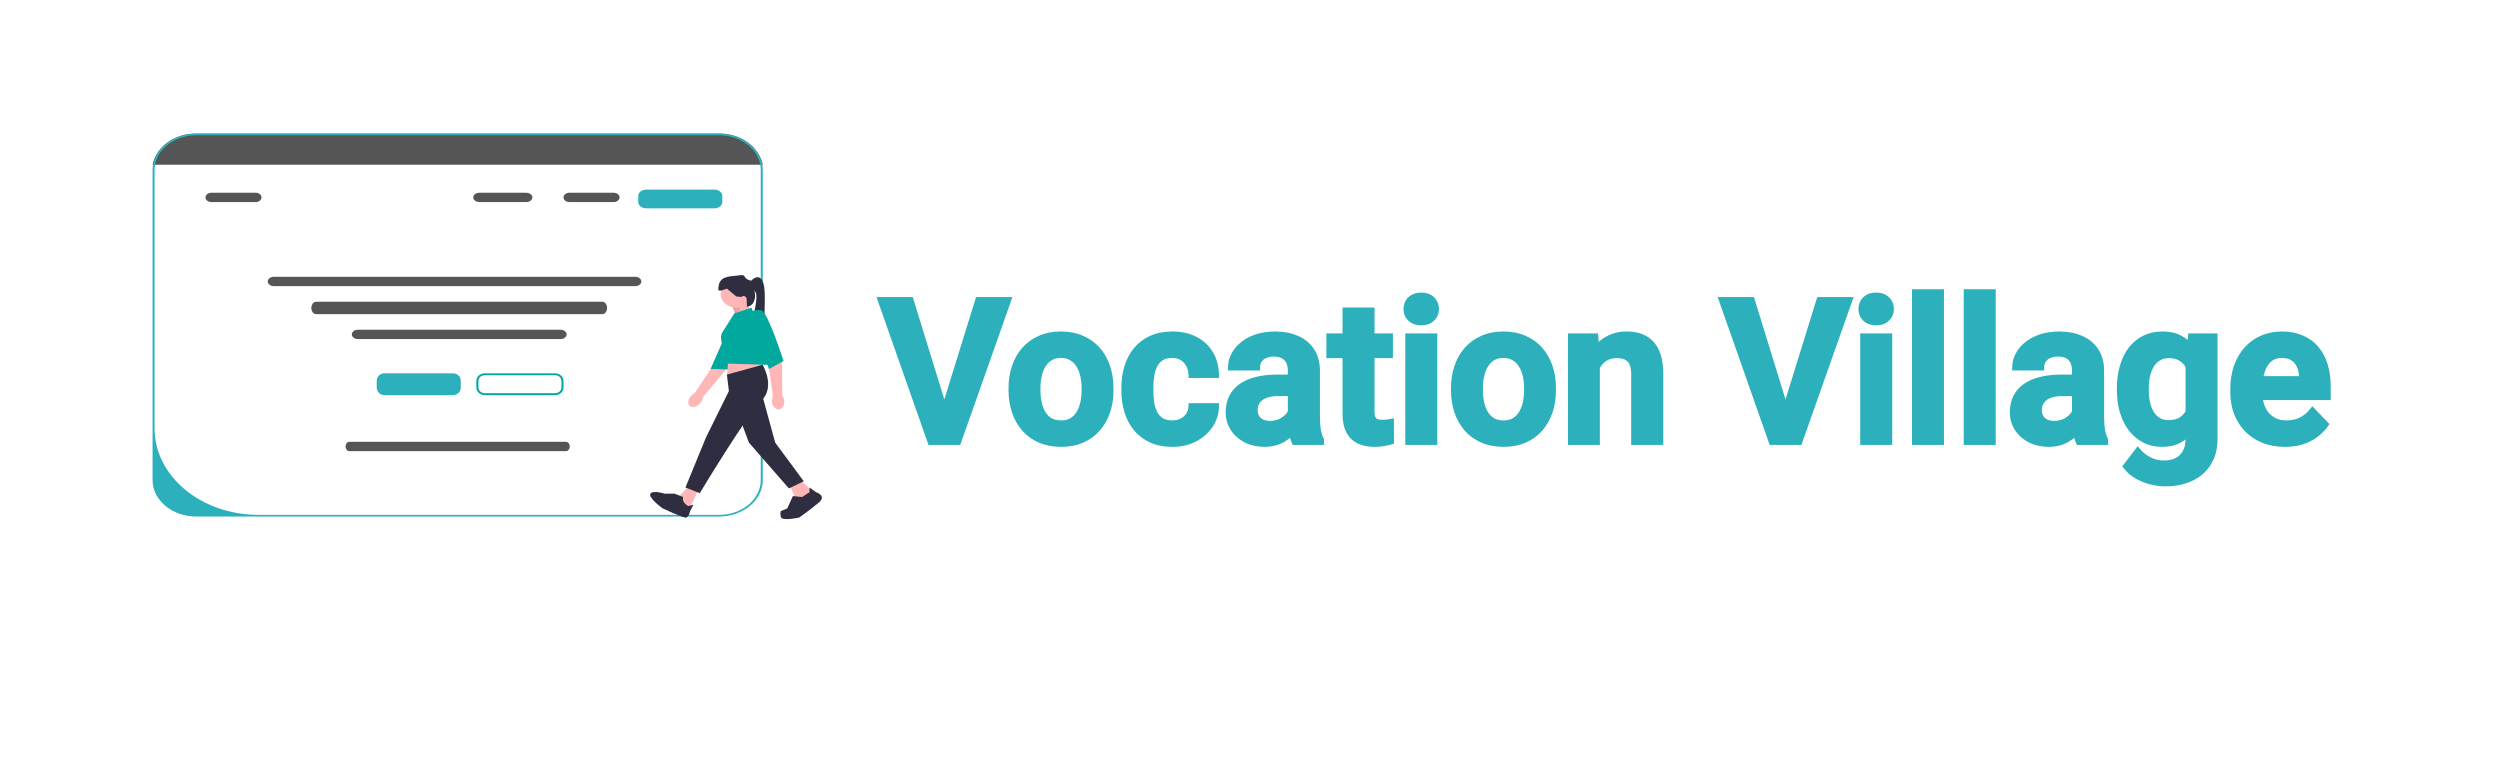 <svg width="492" height="150" viewBox="0 0 803 181" fill="none" xmlns="http://www.w3.org/2000/svg">
<path d="M245 21H49C49.277 19.648 49.818 18.369 50.573 17.21C52.986 13.508 57.589 11 62.862 11H231.138C236.408 11 241.013 13.508 243.424 17.21C244.179 18.369 244.723 19.648 245 21Z" fill="#565555"/>
<path d="M193.451 69H101.549C100.695 69 100 68.103 100 67C100 65.897 100.695 65 101.549 65H193.451C194.305 65 195 65.897 195 67C195 68.103 194.305 69 193.451 69Z" fill="#565555"/>
<path d="M244.782 20.64C244.506 19.336 243.963 18.103 243.209 16.986C240.805 13.417 236.21 11 230.951 11H63.048C57.787 11 53.195 13.417 50.787 16.986C50.033 18.103 49.494 19.336 49.218 20.64C49.075 21.305 49 21.989 49 22.689V122.311C49 128.757 55.301 134 63.048 134H230.951C232.557 134 234.104 133.773 235.543 133.356C241.042 131.772 245 127.419 245 122.311V22.689C245 21.992 244.925 21.305 244.782 20.64ZM244.35 122.311C244.35 127.951 239.313 132.616 232.778 133.356C232.18 133.424 231.572 133.459 230.951 133.459H83.005C64.582 133.459 49.65 121.032 49.65 105.703V22.689C49.65 21.989 49.728 21.305 49.877 20.64C50.17 19.326 50.739 18.095 51.535 16.986C53.871 13.726 58.154 11.541 63.048 11.541H230.951C235.846 11.541 240.129 13.726 242.465 16.986C243.261 18.095 243.83 19.326 244.123 20.64C244.272 21.305 244.35 21.989 244.35 22.689V122.311Z" fill="#2CB1BC"/>
<path d="M236.323 69.763L235.222 66.388L240.178 64.855L240.729 67.922L236.323 69.763Z" fill="#FFB6B6"/>
<path opacity="0.1" d="M236.323 69.763L235.222 66.388L238.141 65.36L237.234 69.338L236.323 69.763Z" fill="black"/>
<path d="M221.814 98.681C220.867 98.21 220.817 96.821 221.702 95.578C222.09 95.034 222.592 94.609 223.114 94.341L223.634 93.632L230.209 83.783C230.209 83.783 233.088 74.494 234.26 73.371C235.431 72.248 237.126 72.512 237.126 72.512L238.629 73.627L233.265 86.784L226.646 94.572L225.759 95.656C225.726 96.166 225.518 96.739 225.131 97.283C224.246 98.526 222.761 99.152 221.814 98.681Z" fill="#FFB6B6"/>
<path d="M236.052 68.799C236.052 68.799 238.144 68.731 239.463 70.089C240.783 71.446 233.87 86.745 233.87 86.745L228.239 86.579L236.052 68.799Z" fill="#00A89E"/>
<path d="M236.598 66.925C239.437 66.925 241.738 65.002 241.738 62.631C241.738 60.259 239.437 58.336 236.598 58.336C233.76 58.336 231.458 60.259 231.458 62.631C231.458 65.002 233.76 66.925 236.598 66.925Z" fill="#FFB6B6"/>
<path d="M224.575 124.978L221.087 132.186L219.067 130.499L218.333 127.278L221.27 124.211L224.575 124.978Z" fill="#FFB6B6"/>
<path d="M257.25 122.37L260.738 125.744L259.086 128.505L255.415 128.045L253.579 123.751L257.25 122.37Z" fill="#FFB6B6"/>
<path d="M234.028 82.109L233.57 88.321L244.951 86.634L244.217 82.799L234.028 82.109Z" fill="#FFB6B6"/>
<path d="M233.478 88.398L244.951 85.254C244.951 85.254 249.173 92.309 244.584 96.757C239.995 101.204 224.758 126.511 224.758 126.511L220.169 124.671L226.777 108.566L234.12 93.689L233.478 88.398Z" fill="#2F2E41"/>
<path d="M244.584 94.149L248.99 110.254L258.168 122.677L253.395 124.978L240.545 110.254L236.323 98.904L244.584 94.149Z" fill="#2F2E41"/>
<path d="M216.681 126.665H213.502C213.502 126.665 209.792 125.438 208.922 126.665C208.053 127.892 212.802 131.372 212.802 131.372C212.802 131.372 219.434 134.487 220.352 134.333C221.27 134.18 221.637 132.34 221.637 132.34L222.739 130.192L221.087 130.652C221.087 130.652 218.884 129.579 219.434 127.738L216.681 126.665Z" fill="#2F2E41"/>
<path d="M260.004 126.205V124.671L262.138 126.205C262.138 126.205 265.695 127.278 262.941 129.579C260.187 131.879 256.7 134.333 256.7 134.333C256.7 134.333 251.192 135.56 250.825 134.18C250.458 132.8 250.825 132.241 250.825 132.241L252.845 131.419L254.68 127.432L257.617 127.738L260.004 126.205Z" fill="#2F2E41"/>
<path d="M238.159 63.474L236.507 63.321L233.478 60.79C233.478 60.79 230.724 62.017 230.724 61.097C230.724 56.803 233.845 56.956 236.415 56.649C238.985 56.342 238.71 56.266 239.536 57.416C239.913 57.942 241.28 58.26 241.28 58.26C241.28 58.26 243.85 55.345 245.135 58.873C246.42 62.401 244.767 73.29 246.052 74.21C247.337 75.131 240.776 76.05 241.487 72.446C242.197 68.842 243.482 63.321 242.748 62.094C242.014 60.867 241.83 61.174 241.83 61.174C242.74 60.863 243.335 66.331 239.904 66.599L239.811 63.934C239.811 63.934 239.26 62.554 238.159 63.474Z" fill="#2F2E41"/>
<path d="M235.864 68.766L241.371 66.925L248.714 85.33L233.606 84.87L232.246 79.377C232.246 79.377 230.918 76.518 232.019 74.831C233.121 73.144 235.864 68.766 235.864 68.766Z" fill="#00A89E"/>
<path d="M250.195 99.596C249.097 99.675 248.087 98.571 247.939 97.13C247.874 96.499 247.985 95.908 248.223 95.437L248.15 94.607L246.62 83.402C246.62 83.402 243.773 74.237 243.941 72.753C244.11 71.27 244.376 70.876 244.376 70.876L246.375 71.05L251.197 84.352L251.253 93.904L251.289 95.217C251.619 95.648 251.849 96.214 251.914 96.845C252.062 98.286 251.292 99.518 250.195 99.596Z" fill="#FFB6B6"/>
<path d="M240.912 68.382C240.912 68.382 242.565 67.309 244.584 67.769C246.603 68.229 251.661 84.026 251.661 84.026L246.97 86.634L240.912 68.382Z" fill="#00A89E"/>
<path d="M145.553 95H123.447C122.098 95 121 93.918 121 92.589V90.411C121 89.081 122.098 88 123.447 88H145.553C146.902 88 148 89.081 148 90.411V92.589C148 93.918 146.902 95 145.553 95Z" fill="#2CB1BC"/>
<path d="M229.553 35H207.447C206.098 35 205 34.073 205 32.934V31.066C205 29.927 206.098 29 207.447 29H229.553C230.902 29 232 29.927 232 31.066V32.934C232 34.073 230.902 35 229.553 35Z" fill="#2CB1BC"/>
<path d="M178.326 95H155.674C154.2 95 153 93.897 153 92.541V90.459C153 89.103 154.2 88 155.674 88H178.326C179.8 88 181 89.103 181 90.459V92.541C181 93.897 179.8 95 178.326 95ZM155.674 88.616C154.569 88.616 153.67 89.442 153.67 90.459V92.541C153.67 93.558 154.569 94.384 155.674 94.384H178.326C179.431 94.384 180.33 93.558 180.33 92.541V90.459C180.33 89.442 179.431 88.616 178.326 88.616H155.674Z" fill="#00A89E"/>
<path d="M204.043 60H87.957C86.878 60 86 59.327 86 58.5C86 57.673 86.878 57 87.957 57H204.043C205.122 57 206 57.673 206 58.5C206 59.327 205.122 60 204.043 60Z" fill="#565555"/>
<path d="M82.105 33H67.895C66.85 33 66 32.327 66 31.5C66 30.673 66.85 30 67.895 30H82.105C83.15 30 84 30.673 84 31.5C84 32.327 83.15 33 82.105 33Z" fill="#565555"/>
<path d="M169 33H154C152.897 33 152 32.327 152 31.5C152 30.673 152.897 30 154 30H169C170.103 30 171 30.673 171 31.5C171 32.327 170.103 33 169 33Z" fill="#565555"/>
<path d="M197.105 33H182.895C181.85 33 181 32.327 181 31.5C181 30.673 181.85 30 182.895 30H197.105C198.15 30 199 30.673 199 31.5C199 32.327 198.15 33 197.105 33Z" fill="#565555"/>
<path d="M180.029 77H114.971C113.884 77 113 76.327 113 75.5C113 74.673 113.884 74 114.971 74H180.029C181.116 74 182 74.673 182 75.5C182 76.327 181.116 77 180.029 77Z" fill="#565555"/>
<path d="M181.826 113H112.174C111.527 113 111 112.327 111 111.5C111 110.673 111.527 110 112.174 110H181.826C182.473 110 183 110.673 183 111.5C183 112.327 182.473 113 181.826 113Z" fill="#565555"/>
<path d="M182.81 17H112.19C111.534 17 111 16.551 111 16C111 15.449 111.534 15 112.19 15H182.81C183.466 15 184 15.449 184 16C184 16.551 183.466 17 182.81 17Z" fill="#565555"/>
<g filter="url(#filter0_d_0_1)">
<path d="M302.906 97.094L314.25 60.5H323.781L307.719 106H301.375L302.906 97.094ZM292.438 60.5L303.719 97.094L305.344 106H298.938L282.938 60.5H292.438ZM324.938 89.438V88.781C324.938 86.302 325.292 84.021 326 81.938C326.708 79.833 327.74 78.01 329.094 76.469C330.448 74.927 332.104 73.729 334.062 72.875C336.021 72 338.25 71.562 340.75 71.562C343.292 71.562 345.542 72 347.5 72.875C349.479 73.729 351.146 74.927 352.5 76.469C353.854 78.01 354.885 79.833 355.594 81.938C356.302 84.021 356.656 86.302 356.656 88.781V89.438C356.656 91.896 356.302 94.177 355.594 96.281C354.885 98.365 353.854 100.188 352.5 101.75C351.146 103.292 349.49 104.49 347.531 105.344C345.573 106.198 343.333 106.625 340.812 106.625C338.312 106.625 336.073 106.198 334.094 105.344C332.115 104.49 330.448 103.292 329.094 101.75C327.74 100.188 326.708 98.365 326 96.281C325.292 94.177 324.938 91.896 324.938 89.438ZM333.188 88.781V89.438C333.188 90.917 333.333 92.302 333.625 93.594C333.917 94.885 334.365 96.021 334.969 97C335.573 97.979 336.354 98.75 337.312 99.312C338.292 99.854 339.458 100.125 340.812 100.125C342.146 100.125 343.292 99.854 344.25 99.312C345.208 98.75 345.99 97.979 346.594 97C347.219 96.021 347.677 94.885 347.969 93.594C348.26 92.302 348.406 90.917 348.406 89.438V88.781C348.406 87.323 348.26 85.958 347.969 84.688C347.677 83.396 347.219 82.26 346.594 81.281C345.99 80.281 345.198 79.5 344.219 78.938C343.26 78.354 342.104 78.062 340.75 78.062C339.417 78.062 338.271 78.354 337.312 78.938C336.354 79.5 335.573 80.281 334.969 81.281C334.365 82.26 333.917 83.396 333.625 84.688C333.333 85.958 333.188 87.323 333.188 88.781ZM376.531 100.125C377.698 100.125 378.74 99.896 379.656 99.438C380.573 98.979 381.302 98.333 381.844 97.5C382.406 96.667 382.708 95.698 382.75 94.594H390.531C390.49 96.885 389.844 98.938 388.594 100.75C387.344 102.562 385.677 104 383.594 105.062C381.531 106.104 379.219 106.625 376.656 106.625C374.052 106.625 371.781 106.188 369.844 105.312C367.906 104.438 366.292 103.219 365 101.656C363.729 100.094 362.771 98.281 362.125 96.219C361.5 94.156 361.188 91.948 361.188 89.594V88.594C361.188 86.24 361.5 84.031 362.125 81.969C362.771 79.906 363.729 78.094 365 76.531C366.292 74.969 367.906 73.75 369.844 72.875C371.781 72 374.042 71.562 376.625 71.562C379.354 71.562 381.75 72.094 383.812 73.156C385.896 74.219 387.521 75.719 388.688 77.656C389.875 79.594 390.49 81.875 390.531 84.5H382.75C382.708 83.292 382.438 82.208 381.938 81.25C381.438 80.292 380.729 79.521 379.812 78.938C378.896 78.354 377.781 78.062 376.469 78.062C375.073 78.062 373.906 78.354 372.969 78.938C372.052 79.521 371.333 80.323 370.812 81.344C370.312 82.344 369.958 83.469 369.75 84.719C369.562 85.948 369.469 87.24 369.469 88.594V89.594C369.469 90.969 369.562 92.281 369.75 93.531C369.958 94.781 370.312 95.906 370.812 96.906C371.333 97.885 372.052 98.667 372.969 99.25C373.906 99.833 375.094 100.125 376.531 100.125ZM414.656 98.812V83.219C414.656 82.073 414.458 81.083 414.062 80.25C413.667 79.417 413.062 78.771 412.25 78.312C411.438 77.854 410.406 77.625 409.156 77.625C408.052 77.625 407.083 77.812 406.25 78.188C405.438 78.562 404.812 79.094 404.375 79.781C403.938 80.448 403.719 81.219 403.719 82.094H395.438C395.438 80.698 395.771 79.375 396.438 78.125C397.104 76.854 398.052 75.729 399.281 74.75C400.531 73.75 402.021 72.969 403.75 72.406C405.5 71.844 407.458 71.562 409.625 71.562C412.188 71.562 414.469 72 416.469 72.875C418.49 73.729 420.073 75.021 421.219 76.75C422.385 78.479 422.969 80.656 422.969 83.281V98.031C422.969 99.719 423.073 101.167 423.281 102.375C423.51 103.562 423.844 104.594 424.281 105.469V106H415.875C415.479 105.146 415.177 104.062 414.969 102.75C414.76 101.417 414.656 100.104 414.656 98.812ZM415.812 85.406L415.875 90.312H410.656C409.365 90.312 408.229 90.448 407.25 90.719C406.271 90.969 405.469 91.344 404.844 91.844C404.219 92.323 403.75 92.906 403.438 93.594C403.125 94.26 402.969 95.021 402.969 95.875C402.969 96.708 403.156 97.458 403.531 98.125C403.927 98.792 404.49 99.323 405.219 99.719C405.969 100.094 406.844 100.281 407.844 100.281C409.302 100.281 410.573 99.99 411.656 99.406C412.74 98.802 413.583 98.073 414.188 97.219C414.792 96.365 415.115 95.552 415.156 94.781L417.531 98.344C417.24 99.198 416.802 100.104 416.219 101.062C415.635 102.021 414.885 102.917 413.969 103.75C413.052 104.583 411.948 105.271 410.656 105.812C409.365 106.354 407.865 106.625 406.156 106.625C403.969 106.625 402.01 106.188 400.281 105.312C398.552 104.438 397.188 103.24 396.188 101.719C395.188 100.198 394.688 98.469 394.688 96.531C394.688 94.74 395.021 93.156 395.688 91.781C396.354 90.406 397.344 89.25 398.656 88.312C399.969 87.354 401.594 86.635 403.531 86.156C405.49 85.656 407.729 85.406 410.25 85.406H415.812ZM446.406 72.188V78.125H427.031V72.188H446.406ZM432.219 63.875H440.5V96.25C440.5 97.25 440.635 98.021 440.906 98.562C441.177 99.104 441.583 99.469 442.125 99.656C442.667 99.844 443.312 99.938 444.062 99.938C444.604 99.938 445.104 99.906 445.562 99.844C446.021 99.781 446.406 99.719 446.719 99.656L446.75 105.844C446.062 106.073 445.281 106.26 444.406 106.406C443.552 106.552 442.583 106.625 441.5 106.625C439.646 106.625 438.021 106.312 436.625 105.688C435.229 105.042 434.146 104.01 433.375 102.594C432.604 101.156 432.219 99.26 432.219 96.906V63.875ZM460.656 72.188V106H452.375V72.188H460.656ZM451.812 63.344C451.812 62.115 452.229 61.094 453.062 60.281C453.917 59.469 455.062 59.062 456.5 59.062C457.938 59.062 459.073 59.469 459.906 60.281C460.76 61.094 461.188 62.115 461.188 63.344C461.188 64.552 460.76 65.562 459.906 66.375C459.073 67.188 457.938 67.594 456.5 67.594C455.062 67.594 453.917 67.188 453.062 66.375C452.229 65.562 451.812 64.552 451.812 63.344ZM467.062 89.438V88.781C467.062 86.302 467.417 84.021 468.125 81.938C468.833 79.833 469.865 78.01 471.219 76.469C472.573 74.927 474.229 73.729 476.188 72.875C478.146 72 480.375 71.562 482.875 71.562C485.417 71.562 487.667 72 489.625 72.875C491.604 73.729 493.271 74.927 494.625 76.469C495.979 78.01 497.01 79.833 497.719 81.938C498.427 84.021 498.781 86.302 498.781 88.781V89.438C498.781 91.896 498.427 94.177 497.719 96.281C497.01 98.365 495.979 100.188 494.625 101.75C493.271 103.292 491.615 104.49 489.656 105.344C487.698 106.198 485.458 106.625 482.938 106.625C480.438 106.625 478.198 106.198 476.219 105.344C474.24 104.49 472.573 103.292 471.219 101.75C469.865 100.188 468.833 98.365 468.125 96.281C467.417 94.177 467.062 91.896 467.062 89.438ZM475.312 88.781V89.438C475.312 90.917 475.458 92.302 475.75 93.594C476.042 94.885 476.49 96.021 477.094 97C477.698 97.979 478.479 98.75 479.438 99.312C480.417 99.854 481.583 100.125 482.938 100.125C484.271 100.125 485.417 99.854 486.375 99.312C487.333 98.75 488.115 97.979 488.719 97C489.344 96.021 489.802 94.885 490.094 93.594C490.385 92.302 490.531 90.917 490.531 89.438V88.781C490.531 87.323 490.385 85.958 490.094 84.688C489.802 83.396 489.344 82.26 488.719 81.281C488.115 80.281 487.323 79.5 486.344 78.938C485.385 78.354 484.229 78.062 482.875 78.062C481.542 78.062 480.396 78.354 479.438 78.938C478.479 79.5 477.698 80.281 477.094 81.281C476.49 82.26 476.042 83.396 475.75 84.688C475.458 85.958 475.312 87.323 475.312 88.781ZM512.875 79.406V106H504.625V72.188H512.375L512.875 79.406ZM511.562 87.875H509.125C509.146 85.417 509.479 83.188 510.125 81.188C510.771 79.188 511.677 77.469 512.844 76.031C514.031 74.594 515.438 73.49 517.062 72.719C518.688 71.948 520.5 71.562 522.5 71.562C524.125 71.562 525.594 71.792 526.906 72.25C528.219 72.708 529.344 73.438 530.281 74.438C531.24 75.438 531.969 76.75 532.469 78.375C532.99 79.979 533.25 81.958 533.25 84.312V106H524.938V84.25C524.938 82.708 524.708 81.49 524.25 80.594C523.812 79.698 523.167 79.062 522.312 78.688C521.479 78.312 520.448 78.125 519.219 78.125C517.948 78.125 516.833 78.385 515.875 78.906C514.938 79.406 514.146 80.104 513.5 81C512.875 81.896 512.396 82.927 512.062 84.094C511.729 85.26 511.562 86.521 511.562 87.875ZM573.094 97.094L584.438 60.5H593.969L577.906 106H571.562L573.094 97.094ZM562.625 60.5L573.906 97.094L575.531 106H569.125L553.125 60.5H562.625ZM606.781 72.188V106H598.5V72.188H606.781ZM597.938 63.344C597.938 62.115 598.354 61.094 599.188 60.281C600.042 59.469 601.188 59.062 602.625 59.062C604.062 59.062 605.198 59.469 606.031 60.281C606.885 61.094 607.312 62.115 607.312 63.344C607.312 64.552 606.885 65.562 606.031 66.375C605.198 67.188 604.062 67.594 602.625 67.594C601.188 67.594 600.042 67.188 599.188 66.375C598.354 65.562 597.938 64.552 597.938 63.344ZM623.406 58V106H615.125V58H623.406ZM640.031 58V106H631.75V58H640.031ZM666.531 98.812V83.219C666.531 82.073 666.333 81.083 665.938 80.25C665.542 79.417 664.938 78.771 664.125 78.312C663.312 77.854 662.281 77.625 661.031 77.625C659.927 77.625 658.958 77.812 658.125 78.188C657.312 78.562 656.688 79.094 656.25 79.781C655.812 80.448 655.594 81.219 655.594 82.094H647.312C647.312 80.698 647.646 79.375 648.312 78.125C648.979 76.854 649.927 75.729 651.156 74.75C652.406 73.75 653.896 72.969 655.625 72.406C657.375 71.844 659.333 71.562 661.5 71.562C664.062 71.562 666.344 72 668.344 72.875C670.365 73.729 671.948 75.021 673.094 76.75C674.26 78.479 674.844 80.656 674.844 83.281V98.031C674.844 99.719 674.948 101.167 675.156 102.375C675.385 103.562 675.719 104.594 676.156 105.469V106H667.75C667.354 105.146 667.052 104.062 666.844 102.75C666.635 101.417 666.531 100.104 666.531 98.812ZM667.688 85.406L667.75 90.312H662.531C661.24 90.312 660.104 90.448 659.125 90.719C658.146 90.969 657.344 91.344 656.719 91.844C656.094 92.323 655.625 92.906 655.312 93.594C655 94.26 654.844 95.021 654.844 95.875C654.844 96.708 655.031 97.458 655.406 98.125C655.802 98.792 656.365 99.323 657.094 99.719C657.844 100.094 658.719 100.281 659.719 100.281C661.177 100.281 662.448 99.99 663.531 99.406C664.615 98.802 665.458 98.073 666.062 97.219C666.667 96.365 666.99 95.552 667.031 94.781L669.406 98.344C669.115 99.198 668.677 100.104 668.094 101.062C667.51 102.021 666.76 102.917 665.844 103.75C664.927 104.583 663.823 105.271 662.531 105.812C661.24 106.354 659.74 106.625 658.031 106.625C655.844 106.625 653.885 106.188 652.156 105.312C650.427 104.438 649.062 103.24 648.062 101.719C647.062 100.198 646.562 98.469 646.562 96.531C646.562 94.74 646.896 93.156 647.562 91.781C648.229 90.406 649.219 89.25 650.531 88.312C651.844 87.354 653.469 86.635 655.406 86.156C657.365 85.656 659.604 85.406 662.125 85.406H667.688ZM703.781 72.188H711.281V104.969C711.281 108.031 710.615 110.625 709.281 112.75C707.969 114.896 706.125 116.521 703.75 117.625C701.375 118.75 698.615 119.312 695.469 119.312C694.115 119.312 692.646 119.125 691.062 118.75C689.5 118.375 687.99 117.781 686.531 116.969C685.094 116.177 683.896 115.146 682.938 113.875L686.656 109C687.781 110.312 689.052 111.302 690.469 111.969C691.885 112.656 693.417 113 695.062 113C696.729 113 698.146 112.688 699.312 112.062C700.5 111.458 701.406 110.562 702.031 109.375C702.677 108.208 703 106.771 703 105.062V79.906L703.781 72.188ZM680.938 89.5V88.844C680.938 86.26 681.25 83.917 681.875 81.812C682.5 79.688 683.396 77.865 684.562 76.344C685.75 74.823 687.177 73.646 688.844 72.812C690.531 71.979 692.427 71.562 694.531 71.562C696.76 71.562 698.635 71.969 700.156 72.781C701.698 73.594 702.969 74.75 703.969 76.25C704.99 77.75 705.781 79.531 706.344 81.594C706.927 83.635 707.375 85.885 707.688 88.344V90.125C707.396 92.521 706.927 94.719 706.281 96.719C705.656 98.719 704.823 100.469 703.781 101.969C702.74 103.448 701.448 104.594 699.906 105.406C698.365 106.219 696.552 106.625 694.469 106.625C692.385 106.625 690.51 106.198 688.844 105.344C687.177 104.49 685.75 103.292 684.562 101.75C683.396 100.208 682.5 98.396 681.875 96.312C681.25 94.229 680.938 91.958 680.938 89.5ZM689.188 88.844V89.5C689.188 90.958 689.333 92.323 689.625 93.594C689.917 94.865 690.365 95.99 690.969 96.969C691.573 97.927 692.333 98.677 693.25 99.219C694.167 99.76 695.26 100.031 696.531 100.031C698.24 100.031 699.635 99.677 700.719 98.969C701.823 98.24 702.656 97.25 703.219 96C703.802 94.729 704.177 93.302 704.344 91.719V86.812C704.24 85.562 704.01 84.406 703.656 83.344C703.323 82.281 702.854 81.365 702.25 80.594C701.646 79.823 700.875 79.219 699.938 78.781C699 78.344 697.885 78.125 696.594 78.125C695.344 78.125 694.25 78.406 693.312 78.969C692.375 79.51 691.604 80.271 691 81.25C690.396 82.229 689.938 83.365 689.625 84.656C689.333 85.948 689.188 87.344 689.188 88.844ZM733.906 106.625C731.344 106.625 729.042 106.208 727 105.375C724.958 104.542 723.219 103.385 721.781 101.906C720.365 100.406 719.271 98.667 718.5 96.688C717.75 94.688 717.375 92.542 717.375 90.25V89C717.375 86.396 717.75 84.031 718.5 81.906C719.25 79.76 720.312 77.917 721.688 76.375C723.062 74.833 724.708 73.646 726.625 72.812C728.542 71.979 730.656 71.562 732.969 71.562C735.365 71.562 737.479 71.969 739.312 72.781C741.146 73.573 742.677 74.698 743.906 76.156C745.135 77.615 746.062 79.365 746.688 81.406C747.312 83.427 747.625 85.667 747.625 88.125V91.594H721.125V85.906H739.5V85.281C739.458 83.969 739.208 82.771 738.75 81.688C738.292 80.583 737.583 79.708 736.625 79.062C735.667 78.396 734.427 78.062 732.906 78.062C731.677 78.062 730.604 78.333 729.688 78.875C728.792 79.396 728.042 80.146 727.438 81.125C726.854 82.083 726.417 83.229 726.125 84.562C725.833 85.896 725.688 87.375 725.688 89V90.25C725.688 91.667 725.875 92.979 726.25 94.188C726.646 95.396 727.219 96.448 727.969 97.344C728.74 98.219 729.656 98.906 730.719 99.406C731.802 99.885 733.031 100.125 734.406 100.125C736.135 100.125 737.698 99.792 739.094 99.125C740.51 98.438 741.74 97.427 742.781 96.094L746.938 100.406C746.229 101.448 745.271 102.448 744.062 103.406C742.875 104.365 741.438 105.146 739.75 105.75C738.062 106.333 736.115 106.625 733.906 106.625Z" fill="#2CB1BC"/>
<path d="M302.906 97.094L301.951 96.798L301.932 96.86L301.921 96.924L302.906 97.094ZM314.25 60.5V59.5H313.513L313.295 60.204L314.25 60.5ZM323.781 60.5L324.724 60.833L325.195 59.5H323.781V60.5ZM307.719 106V107H308.426L308.662 106.333L307.719 106ZM301.375 106L300.389 105.831L300.188 107H301.375V106ZM292.438 60.5L293.393 60.205L293.176 59.5H292.438V60.5ZM303.719 97.094L304.703 96.914L304.692 96.856L304.674 96.799L303.719 97.094ZM305.344 106V107H306.543L306.328 105.821L305.344 106ZM298.938 106L297.994 106.332L298.229 107H298.938V106ZM282.938 60.5V59.5H281.526L281.994 60.832L282.938 60.5ZM303.861 97.39L315.205 60.796L313.295 60.204L301.951 96.798L303.861 97.39ZM314.25 61.5H323.781V59.5H314.25V61.5ZM322.838 60.167L306.776 105.667L308.662 106.333L324.724 60.833L322.838 60.167ZM307.719 105H301.375V107H307.719V105ZM302.361 106.169L303.892 97.263L301.921 96.924L300.389 105.831L302.361 106.169ZM291.482 60.795L302.763 97.388L304.674 96.799L293.393 60.205L291.482 60.795ZM302.735 97.273L304.36 106.179L306.328 105.821L304.703 96.914L302.735 97.273ZM305.344 105H298.938V107H305.344V105ZM299.881 105.668L283.881 60.168L281.994 60.832L297.994 106.332L299.881 105.668ZM282.938 61.5H292.438V59.5H282.938V61.5ZM326 81.938L326.947 82.259L326.948 82.257L326 81.938ZM334.062 72.875L334.462 73.792L334.47 73.788L334.062 72.875ZM347.5 72.875L347.092 73.788L347.104 73.793L347.5 72.875ZM355.594 81.938L354.646 82.257L354.647 82.259L355.594 81.938ZM355.594 96.281L356.541 96.603L356.541 96.6L355.594 96.281ZM352.5 101.75L353.251 102.41L353.256 102.405L352.5 101.75ZM329.094 101.75L328.338 102.405L328.342 102.41L329.094 101.75ZM326 96.281L325.052 96.6L325.053 96.603L326 96.281ZM337.312 99.312L336.806 100.175L336.817 100.181L336.828 100.188L337.312 99.312ZM344.25 99.312L344.742 100.183L344.749 100.179L344.756 100.175L344.25 99.312ZM346.594 97L345.751 96.462L345.747 96.468L345.743 96.475L346.594 97ZM347.969 84.688L346.993 84.908L346.994 84.911L347.969 84.688ZM346.594 81.281L345.738 81.798L345.744 81.809L345.751 81.819L346.594 81.281ZM344.219 78.938L343.699 79.792L343.71 79.798L343.721 79.805L344.219 78.938ZM337.312 78.938L337.819 79.8L337.826 79.796L337.832 79.792L337.312 78.938ZM334.969 81.281L335.82 81.806L335.825 81.798L334.969 81.281ZM333.625 84.688L334.6 84.911L334.6 84.908L333.625 84.688ZM325.938 89.438V88.781H323.938V89.438H325.938ZM325.938 88.781C325.938 86.398 326.278 84.227 326.947 82.259L325.053 81.616C324.305 83.815 323.938 86.206 323.938 88.781H325.938ZM326.948 82.257C327.617 80.267 328.585 78.563 329.845 77.129L328.342 75.809C326.894 77.458 325.799 79.399 325.052 81.618L326.948 82.257ZM329.845 77.129C331.098 75.702 332.633 74.59 334.462 73.792L333.663 71.958C331.575 72.869 329.798 74.152 328.342 75.809L329.845 77.129ZM334.47 73.788C336.281 72.979 338.368 72.562 340.75 72.562V70.562C338.132 70.562 335.761 71.021 333.655 71.962L334.47 73.788ZM340.75 72.562C343.177 72.562 345.284 72.98 347.092 73.788L347.908 71.962C345.8 71.02 343.407 70.562 340.75 70.562V72.562ZM347.104 73.793C348.954 74.592 350.497 75.704 351.749 77.129L353.251 75.809C351.794 74.15 350.004 72.867 347.896 71.957L347.104 73.793ZM351.749 77.129C353.008 78.563 353.976 80.267 354.646 82.257L356.541 81.618C355.794 79.399 354.7 77.458 353.251 75.809L351.749 77.129ZM354.647 82.259C355.316 84.227 355.656 86.398 355.656 88.781H357.656C357.656 86.206 357.288 83.815 356.541 81.616L354.647 82.259ZM355.656 88.781V89.438H357.656V88.781H355.656ZM355.656 89.438C355.656 91.799 355.316 93.971 354.646 95.962L356.541 96.6C357.288 94.383 357.656 91.993 357.656 89.438H355.656ZM354.647 95.959C353.978 97.928 353.009 99.636 351.744 101.095L353.256 102.405C354.7 100.739 355.793 98.801 356.541 96.603L354.647 95.959ZM351.749 101.09C350.495 102.517 348.961 103.629 347.131 104.427L347.931 106.26C350.018 105.35 351.796 104.067 353.251 102.41L351.749 101.09ZM347.131 104.427C345.32 105.217 343.22 105.625 340.812 105.625V107.625C343.447 107.625 345.826 107.179 347.931 106.26L347.131 104.427ZM340.812 105.625C338.427 105.625 336.326 105.218 334.49 104.426L333.697 106.262C335.82 107.178 338.198 107.625 340.812 107.625V105.625ZM334.49 104.426C332.64 103.627 331.097 102.515 329.845 101.09L328.342 102.41C329.799 104.069 331.589 105.352 333.697 106.262L334.49 104.426ZM329.849 101.095C328.585 99.636 327.616 97.928 326.947 95.959L325.053 96.603C325.8 98.801 326.894 100.739 328.338 102.405L329.849 101.095ZM326.948 95.962C326.278 93.971 325.938 91.799 325.938 89.438H323.938C323.938 91.993 324.306 94.383 325.052 96.6L326.948 95.962ZM332.188 88.781V89.438H334.188V88.781H332.188ZM332.188 89.438C332.188 90.982 332.34 92.442 332.65 93.814L334.6 93.374C334.327 92.162 334.188 90.851 334.188 89.438H332.188ZM332.65 93.814C332.962 95.198 333.448 96.439 334.118 97.525L335.82 96.475C335.282 95.603 334.871 94.573 334.6 93.374L332.65 93.814ZM334.118 97.525C334.804 98.638 335.702 99.527 336.806 100.175L337.819 98.45C337.006 97.973 336.341 97.32 335.82 96.475L334.118 97.525ZM336.828 100.188C337.984 100.827 339.324 101.125 340.812 101.125V99.125C339.592 99.125 338.599 98.882 337.797 98.438L336.828 100.188ZM340.812 101.125C342.282 101.125 343.605 100.826 344.742 100.183L343.758 98.442C342.978 98.882 342.01 99.125 340.812 99.125V101.125ZM344.756 100.175C345.86 99.527 346.758 98.638 347.445 97.525L345.743 96.475C345.221 97.32 344.556 97.973 343.744 98.45L344.756 100.175ZM347.437 97.538C348.132 96.449 348.631 95.203 348.944 93.814L346.993 93.374C346.724 94.568 346.306 95.593 345.751 96.462L347.437 97.538ZM348.944 93.814C349.254 92.442 349.406 90.982 349.406 89.438H347.406C347.406 90.851 347.267 92.162 346.993 93.374L348.944 93.814ZM349.406 89.438V88.781H347.406V89.438H349.406ZM349.406 88.781C349.406 87.256 349.254 85.816 348.943 84.464L346.994 84.911C347.267 86.101 347.406 87.389 347.406 88.781H349.406ZM348.944 84.467C348.631 83.078 348.132 81.832 347.437 80.743L345.751 81.819C346.306 82.688 346.724 83.713 346.993 84.908L348.944 84.467ZM347.45 80.764C346.761 79.624 345.848 78.72 344.717 78.07L343.721 79.805C344.548 80.28 345.218 80.938 345.738 81.798L347.45 80.764ZM344.739 78.083C343.594 77.387 342.249 77.062 340.75 77.062V79.062C341.959 79.062 342.927 79.322 343.699 79.792L344.739 78.083ZM340.75 77.062C339.268 77.062 337.935 77.388 336.793 78.083L337.832 79.792C338.607 79.32 339.565 79.062 340.75 79.062V77.062ZM336.806 78.075C335.697 78.726 334.798 79.629 334.113 80.764L335.825 81.798C336.347 80.933 337.011 80.274 337.819 79.8L336.806 78.075ZM334.118 80.756C333.448 81.842 332.962 83.084 332.65 84.467L334.6 84.908C334.871 83.708 335.282 82.678 335.82 81.806L334.118 80.756ZM332.65 84.464C332.34 85.816 332.188 87.256 332.188 88.781H334.188C334.188 87.389 334.327 86.101 334.6 84.911L332.65 84.464ZM381.844 97.5L381.015 96.941L381.01 96.948L381.005 96.955L381.844 97.5ZM382.75 94.594V93.594H381.787L381.751 94.556L382.75 94.594ZM390.531 94.594L391.531 94.612L391.55 93.594H390.531V94.594ZM383.594 105.062L384.045 105.955L384.048 105.953L383.594 105.062ZM365 101.656L364.224 102.287L364.229 102.293L365 101.656ZM362.125 96.219L361.168 96.509L361.171 96.518L362.125 96.219ZM362.125 81.969L361.171 81.67L361.168 81.679L362.125 81.969ZM365 76.531L364.229 75.894L364.224 75.9L365 76.531ZM383.812 73.156L383.355 74.045L383.358 74.047L383.812 73.156ZM388.688 77.656L387.831 78.172L387.835 78.179L388.688 77.656ZM390.531 84.5V85.5H391.547L391.531 84.484L390.531 84.5ZM382.75 84.5L381.751 84.534L381.784 85.5H382.75V84.5ZM372.969 78.938L372.44 78.088L372.432 78.094L372.969 78.938ZM370.812 81.344L369.922 80.889L369.918 80.897L370.812 81.344ZM369.75 84.719L368.764 84.554L368.761 84.568L369.75 84.719ZM369.75 93.531L368.761 93.68L368.762 93.688L368.764 93.696L369.75 93.531ZM370.812 96.906L369.918 97.353L369.924 97.365L369.93 97.376L370.812 96.906ZM372.969 99.25L372.432 100.094L372.44 100.099L372.969 99.25ZM376.531 101.125C377.832 101.125 379.03 100.869 380.103 100.332L379.209 98.543C378.449 98.923 377.564 99.125 376.531 99.125V101.125ZM380.103 100.332C381.174 99.797 382.04 99.032 382.682 98.045L381.005 96.955C380.564 97.634 379.972 98.162 379.209 98.543L380.103 100.332ZM382.673 98.059C383.35 97.056 383.701 95.903 383.749 94.632L381.751 94.556C381.715 95.493 381.463 96.277 381.015 96.941L382.673 98.059ZM382.75 95.594H390.531V93.594H382.75V95.594ZM389.531 94.576C389.493 96.679 388.904 98.538 387.771 100.182L389.417 101.318C390.783 99.337 391.486 97.092 391.531 94.612L389.531 94.576ZM387.771 100.182C386.621 101.85 385.084 103.18 383.139 104.172L384.048 105.953C386.27 104.82 388.067 103.275 389.417 101.318L387.771 100.182ZM383.143 104.17C381.235 105.134 379.079 105.625 376.656 105.625V107.625C379.358 107.625 381.828 107.075 384.045 105.955L383.143 104.17ZM376.656 105.625C374.163 105.625 372.038 105.206 370.255 104.401L369.432 106.224C371.525 107.169 373.941 107.625 376.656 107.625V105.625ZM370.255 104.401C368.45 103.586 366.96 102.458 365.771 101.019L364.229 102.293C365.623 103.979 367.363 105.289 369.432 106.224L370.255 104.401ZM365.776 101.025C364.591 99.568 363.69 97.87 363.079 95.92L361.171 96.518C361.852 98.692 362.868 100.619 364.224 102.287L365.776 101.025ZM363.082 95.929C362.488 93.969 362.188 91.859 362.188 89.594H360.188C360.188 92.037 360.512 94.344 361.168 96.509L363.082 95.929ZM362.188 89.594V88.594H360.188V89.594H362.188ZM362.188 88.594C362.188 86.329 362.488 84.219 363.082 82.259L361.168 81.679C360.512 83.844 360.188 86.15 360.188 88.594H362.188ZM363.079 82.268C363.69 80.317 364.591 78.619 365.776 77.162L364.224 75.9C362.868 77.568 361.852 79.495 361.171 81.67L363.079 82.268ZM365.771 77.168C366.96 75.729 368.45 74.602 370.255 73.786L369.432 71.964C367.363 72.898 365.623 74.208 364.229 75.894L365.771 77.168ZM370.255 73.786C372.039 72.981 374.154 72.562 376.625 72.562V70.562C373.93 70.562 371.524 71.019 369.432 71.964L370.255 73.786ZM376.625 72.562C379.223 72.562 381.457 73.067 383.355 74.045L384.27 72.267C382.043 71.12 379.485 70.562 376.625 70.562V72.562ZM383.358 74.047C385.281 75.028 386.764 76.4 387.831 78.172L389.544 77.14C388.278 75.037 386.511 73.41 384.267 72.265L383.358 74.047ZM387.835 78.179C388.915 79.941 389.492 82.042 389.531 84.516L391.531 84.484C391.487 81.708 390.835 79.246 389.54 77.134L387.835 78.179ZM390.531 83.5H382.75V85.5H390.531V83.5ZM383.749 84.466C383.703 83.126 383.401 81.893 382.824 80.787L381.051 81.713C381.474 82.523 381.713 83.458 381.751 84.534L383.749 84.466ZM382.824 80.787C382.243 79.673 381.413 78.771 380.349 78.094L379.276 79.781C380.045 80.271 380.632 80.911 381.051 81.713L382.824 80.787ZM380.349 78.094C379.242 77.389 377.932 77.062 376.469 77.062V79.062C377.631 79.062 378.55 79.319 379.276 79.781L380.349 78.094ZM376.469 77.062C374.935 77.062 373.573 77.383 372.44 78.088L373.497 79.787C374.239 79.325 375.211 79.062 376.469 79.062V77.062ZM372.432 78.094C371.356 78.778 370.519 79.719 369.922 80.889L371.703 81.798C372.148 80.927 372.748 80.263 373.506 79.781L372.432 78.094ZM369.918 80.897C369.368 81.997 368.986 83.219 368.764 84.554L370.736 84.883C370.93 83.719 371.257 82.691 371.707 81.791L369.918 80.897ZM368.761 84.568C368.566 85.851 368.469 87.194 368.469 88.594H370.469C370.469 87.286 370.559 86.045 370.739 84.87L368.761 84.568ZM368.469 88.594V89.594H370.469V88.594H368.469ZM368.469 89.594C368.469 91.014 368.566 92.376 368.761 93.68L370.739 93.383C370.559 92.186 370.469 90.923 370.469 89.594H368.469ZM368.764 93.696C368.986 95.031 369.368 96.253 369.918 97.353L371.707 96.459C371.257 95.559 370.93 94.531 370.736 93.367L368.764 93.696ZM369.93 97.376C370.53 98.504 371.366 99.416 372.432 100.094L373.506 98.406C372.738 97.918 372.137 97.267 371.695 96.437L369.93 97.376ZM372.44 100.099C373.578 100.807 374.962 101.125 376.531 101.125V99.125C375.225 99.125 374.235 98.86 373.497 98.401L372.44 100.099ZM406.25 78.188L405.84 77.275L405.831 77.279L406.25 78.188ZM404.375 79.781L405.211 80.33L405.219 80.318L404.375 79.781ZM403.719 82.094V83.094H404.719V82.094H403.719ZM395.438 82.094H394.438V83.094H395.438V82.094ZM396.438 78.125L397.32 78.596L397.323 78.59L396.438 78.125ZM399.281 74.75L399.904 75.532L399.906 75.531L399.281 74.75ZM403.75 72.406L403.444 71.454L403.441 71.455L403.75 72.406ZM416.469 72.875L416.068 73.791L416.079 73.796L416.469 72.875ZM421.219 76.75L420.385 77.302L420.39 77.309L421.219 76.75ZM423.281 102.375L422.296 102.545L422.297 102.555L422.299 102.564L423.281 102.375ZM424.281 105.469H425.281V105.233L425.176 105.022L424.281 105.469ZM424.281 106V107H425.281V106H424.281ZM415.875 106L414.968 106.42L415.236 107H415.875V106ZM414.969 102.75L413.981 102.904L413.981 102.907L414.969 102.75ZM415.812 85.406L416.812 85.394L416.8 84.406H415.812V85.406ZM415.875 90.312V91.312H416.888L416.875 90.3L415.875 90.312ZM407.25 90.719L407.497 91.688L407.507 91.685L407.517 91.683L407.25 90.719ZM404.844 91.844L405.452 92.637L405.46 92.631L405.468 92.625L404.844 91.844ZM403.438 93.594L404.343 94.018L404.348 94.008L403.438 93.594ZM403.531 98.125L402.66 98.615L402.665 98.626L402.671 98.635L403.531 98.125ZM405.219 99.719L404.742 100.598L404.756 100.606L404.772 100.613L405.219 99.719ZM411.656 99.406L412.13 100.287L412.137 100.283L412.143 100.28L411.656 99.406ZM414.188 97.219L413.371 96.641L414.188 97.219ZM415.156 94.781L415.988 94.227L414.32 91.724L414.158 94.727L415.156 94.781ZM417.531 98.344L418.478 98.667L418.637 98.2L418.363 97.789L417.531 98.344ZM395.688 91.781L394.788 91.345L395.688 91.781ZM398.656 88.312L399.238 89.126L399.246 89.12L398.656 88.312ZM403.531 86.156L403.771 87.127L403.779 87.125L403.531 86.156ZM415.656 98.812V83.219H413.656V98.812H415.656ZM415.656 83.219C415.656 81.96 415.439 80.817 414.966 79.821L413.159 80.679C413.478 81.35 413.656 82.186 413.656 83.219H415.656ZM414.966 79.821C414.48 78.799 413.731 78 412.741 77.442L411.759 79.183C412.394 79.542 412.853 80.034 413.159 80.679L414.966 79.821ZM412.741 77.442C411.736 76.875 410.522 76.625 409.156 76.625V78.625C410.29 78.625 411.139 78.834 411.759 79.183L412.741 77.442ZM409.156 76.625C407.94 76.625 406.826 76.832 405.84 77.276L406.66 79.099C407.341 78.793 408.165 78.625 409.156 78.625V76.625ZM405.831 77.279C404.862 77.727 404.082 78.379 403.531 79.244L405.219 80.318C405.543 79.808 406.013 79.398 406.669 79.096L405.831 77.279ZM403.539 79.233C402.984 80.078 402.719 81.043 402.719 82.094H404.719C404.719 81.394 404.891 80.818 405.211 80.33L403.539 79.233ZM403.719 81.094H395.438V83.094H403.719V81.094ZM396.438 82.094C396.438 80.865 396.729 79.703 397.32 78.596L395.555 77.654C394.812 79.047 394.438 80.531 394.438 82.094H396.438ZM397.323 78.59C397.919 77.453 398.773 76.433 399.904 75.532L398.658 73.968C397.331 75.025 396.289 76.255 395.552 77.66L397.323 78.59ZM399.906 75.531C401.05 74.616 402.429 73.888 404.059 73.357L403.441 71.455C401.612 72.05 400.012 72.884 398.657 73.969L399.906 75.531ZM404.056 73.358C405.691 72.833 407.544 72.562 409.625 72.562V70.562C407.373 70.562 405.309 70.855 403.444 71.454L404.056 73.358ZM409.625 72.562C412.073 72.562 414.214 72.98 416.068 73.791L416.87 71.959C414.723 71.02 412.302 70.562 409.625 70.562V72.562ZM416.079 73.796C417.93 74.578 419.354 75.747 420.385 77.302L422.052 76.198C420.791 74.295 419.049 72.88 416.858 71.954L416.079 73.796ZM420.39 77.309C421.419 78.835 421.969 80.804 421.969 83.281H423.969C423.969 80.508 423.352 78.123 422.048 76.191L420.39 77.309ZM421.969 83.281V98.031H423.969V83.281H421.969ZM421.969 98.031C421.969 99.756 422.075 101.264 422.296 102.545L424.267 102.205C424.071 101.069 423.969 99.681 423.969 98.031H421.969ZM422.299 102.564C422.542 103.821 422.9 104.943 423.387 105.916L425.176 105.022C424.787 104.245 424.479 103.304 424.263 102.186L422.299 102.564ZM423.281 105.469V106H425.281V105.469H423.281ZM424.281 105H415.875V107H424.281V105ZM416.782 105.58C416.438 104.836 416.156 103.849 415.956 102.593L413.981 102.907C414.198 104.276 414.521 105.456 414.968 106.42L416.782 105.58ZM415.957 102.596C415.756 101.311 415.656 100.05 415.656 98.812H413.656C413.656 100.158 413.765 101.522 413.981 102.904L415.957 102.596ZM414.813 85.419L414.875 90.325L416.875 90.3L416.812 85.394L414.813 85.419ZM415.875 89.312H410.656V91.312H415.875V89.312ZM410.656 89.312C409.298 89.312 408.069 89.455 406.983 89.755L407.517 91.683C408.389 91.441 409.432 91.312 410.656 91.312V89.312ZM407.003 89.75C405.921 90.026 404.98 90.454 404.219 91.063L405.468 92.625C405.957 92.234 406.621 91.911 407.497 91.688L407.003 89.75ZM404.235 91.05C403.486 91.625 402.911 92.337 402.527 93.18L404.348 94.008C404.589 93.476 404.952 93.021 405.452 92.637L404.235 91.05ZM402.532 93.169C402.148 93.989 401.969 94.897 401.969 95.875H403.969C403.969 95.144 404.102 94.532 404.343 94.018L402.532 93.169ZM401.969 95.875C401.969 96.864 402.193 97.786 402.66 98.615L404.403 97.635C404.119 97.131 403.969 96.552 403.969 95.875H401.969ZM402.671 98.635C403.166 99.468 403.866 100.122 404.742 100.598L405.696 98.84C405.114 98.524 404.688 98.115 404.391 97.615L402.671 98.635ZM404.772 100.613C405.685 101.07 406.718 101.281 407.844 101.281V99.281C406.969 99.281 406.253 99.118 405.666 98.824L404.772 100.613ZM407.844 101.281C409.437 101.281 410.877 100.962 412.13 100.287L411.182 98.526C410.269 99.017 409.167 99.281 407.844 99.281V101.281ZM412.143 100.28C413.333 99.616 414.299 98.793 415.004 97.796L413.371 96.641C412.868 97.353 412.146 97.988 411.169 98.533L412.143 100.28ZM415.004 97.796C415.679 96.841 416.1 95.85 416.155 94.835L414.158 94.727C414.129 95.254 413.904 95.888 413.371 96.641L415.004 97.796ZM414.324 95.336L416.699 98.898L418.363 97.789L415.988 94.227L414.324 95.336ZM416.585 98.021C416.322 98.792 415.919 99.632 415.365 100.543L417.073 101.582C417.685 100.576 418.158 99.604 418.478 98.667L416.585 98.021ZM415.365 100.543C414.836 101.411 414.149 102.234 413.296 103.01L414.641 104.49C415.622 103.599 416.435 102.63 417.073 101.582L415.365 100.543ZM413.296 103.01C412.474 103.758 411.47 104.387 410.27 104.89L411.043 106.735C412.426 106.155 413.63 105.409 414.641 104.49L413.296 103.01ZM410.27 104.89C409.124 105.371 407.76 105.625 406.156 105.625V107.625C407.969 107.625 409.605 107.338 411.043 106.735L410.27 104.89ZM406.156 105.625C404.105 105.625 402.305 105.216 400.733 104.42L399.83 106.205C401.716 107.159 403.832 107.625 406.156 107.625V105.625ZM400.733 104.42C399.149 103.619 397.921 102.535 397.023 101.169L395.352 102.268C396.454 103.944 397.955 105.256 399.83 106.205L400.733 104.42ZM397.023 101.169C396.137 99.822 395.688 98.287 395.688 96.531H393.688C393.688 98.651 394.238 100.573 395.352 102.268L397.023 101.169ZM395.688 96.531C395.688 94.865 395.997 93.435 396.587 92.218L394.788 91.345C394.045 92.877 393.688 94.614 393.688 96.531H395.688ZM396.587 92.218C397.177 91.001 398.053 89.972 399.237 89.126L398.075 87.499C396.634 88.528 395.531 89.811 394.788 91.345L396.587 92.218ZM399.246 89.12C400.433 88.254 401.932 87.582 403.771 87.127L403.291 85.186C401.256 85.689 399.505 86.455 398.067 87.505L399.246 89.12ZM403.779 87.125C405.639 86.65 407.793 86.406 410.25 86.406V84.406C407.665 84.406 405.34 84.662 403.284 85.187L403.779 87.125ZM410.25 86.406H415.812V84.406H410.25V86.406ZM446.406 72.188H447.406V71.188H446.406V72.188ZM446.406 78.125V79.125H447.406V78.125H446.406ZM427.031 78.125H426.031V79.125H427.031V78.125ZM427.031 72.188V71.188H426.031V72.188H427.031ZM432.219 63.875V62.875H431.219V63.875H432.219ZM440.5 63.875H441.5V62.875H440.5V63.875ZM446.719 99.656L447.719 99.651L447.713 98.438L446.523 98.676L446.719 99.656ZM446.75 105.844L447.066 106.792L447.754 106.563L447.75 105.839L446.75 105.844ZM444.406 106.406L444.242 105.42L444.238 105.421L444.406 106.406ZM436.625 105.688L436.205 106.595L436.216 106.6L436.625 105.688ZM433.375 102.594L432.494 103.066L432.497 103.072L433.375 102.594ZM445.406 72.188V78.125H447.406V72.188H445.406ZM446.406 77.125H427.031V79.125H446.406V77.125ZM428.031 78.125V72.188H426.031V78.125H428.031ZM427.031 73.188H446.406V71.188H427.031V73.188ZM432.219 64.875H440.5V62.875H432.219V64.875ZM439.5 63.875V96.25H441.5V63.875H439.5ZM439.5 96.25C439.5 97.316 439.64 98.267 440.012 99.01L441.801 98.115C441.63 97.775 441.5 97.184 441.5 96.25H439.5ZM440.012 99.01C440.392 99.77 440.994 100.323 441.798 100.601L442.452 98.711C442.172 98.614 441.962 98.438 441.801 98.115L440.012 99.01ZM441.798 100.601C442.472 100.834 443.234 100.938 444.062 100.938V98.938C443.391 98.938 442.862 98.853 442.452 98.711L441.798 100.601ZM444.062 100.938C444.642 100.938 445.188 100.904 445.698 100.835L445.427 98.853C445.021 98.908 444.566 98.938 444.062 98.938V100.938ZM445.698 100.835C446.168 100.77 446.575 100.705 446.915 100.637L446.523 98.676C446.237 98.733 445.874 98.792 445.427 98.853L445.698 100.835ZM445.719 99.661L445.75 105.849L447.75 105.839L447.719 99.651L445.719 99.661ZM446.434 104.895C445.805 105.105 445.076 105.281 444.242 105.42L444.571 107.393C445.486 107.24 446.32 107.041 447.066 106.792L446.434 104.895ZM444.238 105.421C443.451 105.555 442.54 105.625 441.5 105.625V107.625C442.626 107.625 443.653 107.549 444.575 107.392L444.238 105.421ZM441.5 105.625C439.757 105.625 438.277 105.331 437.034 104.775L436.216 106.6C437.765 107.294 439.534 107.625 441.5 107.625V105.625ZM437.045 104.78C435.854 104.229 434.927 103.354 434.253 102.116L432.497 103.072C433.365 104.667 434.604 105.854 436.205 106.595L437.045 104.78ZM434.256 102.121C433.59 100.879 433.219 99.164 433.219 96.906H431.219C431.219 99.357 431.618 101.433 432.494 103.066L434.256 102.121ZM433.219 96.906V63.875H431.219V96.906H433.219ZM460.656 72.188H461.656V71.188H460.656V72.188ZM460.656 106V107H461.656V106H460.656ZM452.375 106H451.375V107H452.375V106ZM452.375 72.188V71.188H451.375V72.188H452.375ZM453.062 60.281L452.373 59.557L452.364 59.565L453.062 60.281ZM459.906 60.281L459.208 60.997L459.217 61.006L459.906 60.281ZM459.906 66.375L459.217 65.65L459.208 65.659L459.906 66.375ZM453.062 66.375L452.364 67.091L452.373 67.1L453.062 66.375ZM459.656 72.188V106H461.656V72.188H459.656ZM460.656 105H452.375V107H460.656V105ZM453.375 106V72.188H451.375V106H453.375ZM452.375 73.188H460.656V71.188H452.375V73.188ZM452.812 63.344C452.812 62.367 453.132 61.61 453.761 60.997L452.364 59.565C451.326 60.577 450.812 61.862 450.812 63.344H452.812ZM453.752 61.006C454.381 60.407 455.26 60.062 456.5 60.062V58.062C454.865 58.062 453.452 58.53 452.373 59.557L453.752 61.006ZM456.5 60.062C457.741 60.062 458.603 60.407 459.208 60.997L460.604 59.565C459.543 58.53 458.134 58.062 456.5 58.062V60.062ZM459.217 61.006C459.863 61.621 460.188 62.375 460.188 63.344H462.188C462.188 61.854 461.657 60.567 460.595 59.557L459.217 61.006ZM460.188 63.344C460.188 64.286 459.867 65.032 459.217 65.65L460.595 67.1C461.654 66.093 462.188 64.818 462.188 63.344H460.188ZM459.208 65.659C458.603 66.249 457.741 66.594 456.5 66.594V68.594C458.134 68.594 459.543 68.126 460.604 67.091L459.208 65.659ZM456.5 66.594C455.26 66.594 454.381 66.249 453.752 65.65L452.373 67.1C453.452 68.126 454.865 68.594 456.5 68.594V66.594ZM453.761 65.659C453.128 65.043 452.812 64.294 452.812 63.344H450.812C450.812 64.81 451.33 66.082 452.364 67.091L453.761 65.659ZM468.125 81.938L469.072 82.259L469.073 82.257L468.125 81.938ZM476.188 72.875L476.587 73.792L476.595 73.788L476.188 72.875ZM489.625 72.875L489.217 73.788L489.229 73.793L489.625 72.875ZM497.719 81.938L496.771 82.257L496.772 82.259L497.719 81.938ZM497.719 96.281L498.666 96.603L498.666 96.6L497.719 96.281ZM494.625 101.75L495.376 102.41L495.381 102.405L494.625 101.75ZM471.219 101.75L470.463 102.405L470.467 102.41L471.219 101.75ZM468.125 96.281L467.177 96.6L467.178 96.603L468.125 96.281ZM479.438 99.312L478.931 100.175L478.942 100.181L478.953 100.188L479.438 99.312ZM486.375 99.312L486.867 100.183L486.874 100.179L486.881 100.175L486.375 99.312ZM488.719 97L487.876 96.462L487.872 96.468L487.868 96.475L488.719 97ZM490.094 84.688L489.118 84.908L489.119 84.911L490.094 84.688ZM488.719 81.281L487.863 81.798L487.869 81.809L487.876 81.819L488.719 81.281ZM486.344 78.938L485.824 79.792L485.835 79.798L485.846 79.805L486.344 78.938ZM479.438 78.938L479.944 79.8L479.951 79.796L479.957 79.792L479.438 78.938ZM477.094 81.281L477.945 81.806L477.95 81.798L477.094 81.281ZM475.75 84.688L476.725 84.911L476.725 84.908L475.75 84.688ZM468.062 89.438V88.781H466.062V89.438H468.062ZM468.062 88.781C468.062 86.398 468.403 84.227 469.072 82.259L467.178 81.616C466.43 83.815 466.062 86.206 466.062 88.781H468.062ZM469.073 82.257C469.742 80.267 470.71 78.563 471.97 77.129L470.467 75.809C469.019 77.458 467.924 79.399 467.177 81.618L469.073 82.257ZM471.97 77.129C473.223 75.702 474.758 74.59 476.587 73.792L475.788 71.958C473.7 72.869 471.923 74.152 470.467 75.809L471.97 77.129ZM476.595 73.788C478.406 72.979 480.493 72.562 482.875 72.562V70.562C480.257 70.562 477.886 71.021 475.78 71.962L476.595 73.788ZM482.875 72.562C485.302 72.562 487.409 72.98 489.217 73.788L490.033 71.962C487.925 71.02 485.532 70.562 482.875 70.562V72.562ZM489.229 73.793C491.079 74.592 492.622 75.704 493.874 77.129L495.376 75.809C493.919 74.15 492.129 72.867 490.021 71.957L489.229 73.793ZM493.874 77.129C495.133 78.563 496.101 80.267 496.771 82.257L498.666 81.618C497.919 79.399 496.825 77.458 495.376 75.809L493.874 77.129ZM496.772 82.259C497.441 84.227 497.781 86.398 497.781 88.781H499.781C499.781 86.206 499.413 83.815 498.666 81.616L496.772 82.259ZM497.781 88.781V89.438H499.781V88.781H497.781ZM497.781 89.438C497.781 91.799 497.441 93.971 496.771 95.962L498.666 96.6C499.413 94.383 499.781 91.993 499.781 89.438H497.781ZM496.772 95.959C496.103 97.928 495.134 99.636 493.869 101.095L495.381 102.405C496.825 100.739 497.918 98.801 498.666 96.603L496.772 95.959ZM493.874 101.09C492.62 102.517 491.086 103.629 489.256 104.427L490.056 106.26C492.143 105.35 493.921 104.067 495.376 102.41L493.874 101.09ZM489.256 104.427C487.445 105.217 485.345 105.625 482.938 105.625V107.625C485.572 107.625 487.951 107.179 490.056 106.26L489.256 104.427ZM482.938 105.625C480.552 105.625 478.451 105.218 476.615 104.426L475.822 106.262C477.945 107.178 480.323 107.625 482.938 107.625V105.625ZM476.615 104.426C474.765 103.627 473.222 102.515 471.97 101.09L470.467 102.41C471.924 104.069 473.714 105.352 475.822 106.262L476.615 104.426ZM471.974 101.095C470.71 99.636 469.741 97.928 469.072 95.959L467.178 96.603C467.925 98.801 469.019 100.739 470.463 102.405L471.974 101.095ZM469.073 95.962C468.403 93.971 468.062 91.799 468.062 89.438H466.062C466.062 91.993 466.431 94.383 467.177 96.6L469.073 95.962ZM474.312 88.781V89.438H476.312V88.781H474.312ZM474.312 89.438C474.312 90.982 474.465 92.442 474.775 93.814L476.725 93.374C476.452 92.162 476.312 90.851 476.312 89.438H474.312ZM474.775 93.814C475.087 95.198 475.573 96.439 476.243 97.525L477.945 96.475C477.407 95.603 476.996 94.573 476.725 93.374L474.775 93.814ZM476.243 97.525C476.929 98.638 477.827 99.527 478.931 100.175L479.944 98.45C479.131 97.973 478.466 97.32 477.945 96.475L476.243 97.525ZM478.953 100.188C480.109 100.827 481.449 101.125 482.938 101.125V99.125C481.717 99.125 480.724 98.882 479.922 98.438L478.953 100.188ZM482.938 101.125C484.407 101.125 485.73 100.826 486.867 100.183L485.883 98.442C485.103 98.882 484.135 99.125 482.938 99.125V101.125ZM486.881 100.175C487.985 99.527 488.883 98.638 489.57 97.525L487.868 96.475C487.346 97.32 486.681 97.973 485.869 98.45L486.881 100.175ZM489.562 97.538C490.257 96.449 490.756 95.203 491.069 93.814L489.118 93.374C488.849 94.568 488.431 95.593 487.876 96.462L489.562 97.538ZM491.069 93.814C491.379 92.442 491.531 90.982 491.531 89.438H489.531C489.531 90.851 489.392 92.162 489.118 93.374L491.069 93.814ZM491.531 89.438V88.781H489.531V89.438H491.531ZM491.531 88.781C491.531 87.256 491.379 85.816 491.068 84.464L489.119 84.911C489.392 86.101 489.531 87.389 489.531 88.781H491.531ZM491.069 84.467C490.756 83.078 490.257 81.832 489.562 80.743L487.876 81.819C488.431 82.688 488.849 83.713 489.118 84.908L491.069 84.467ZM489.575 80.764C488.886 79.624 487.973 78.72 486.842 78.07L485.846 79.805C486.673 80.28 487.343 80.938 487.863 81.798L489.575 80.764ZM486.864 78.083C485.719 77.387 484.374 77.062 482.875 77.062V79.062C484.084 79.062 485.052 79.322 485.824 79.792L486.864 78.083ZM482.875 77.062C481.393 77.062 480.06 77.388 478.918 78.083L479.957 79.792C480.732 79.32 481.69 79.062 482.875 79.062V77.062ZM478.931 78.075C477.822 78.726 476.923 79.629 476.238 80.764L477.95 81.798C478.472 80.933 479.136 80.274 479.944 79.8L478.931 78.075ZM476.243 80.756C475.573 81.842 475.087 83.084 474.775 84.467L476.725 84.908C476.996 83.708 477.407 82.678 477.945 81.806L476.243 80.756ZM474.775 84.464C474.465 85.816 474.312 87.256 474.312 88.781H476.312C476.312 87.389 476.452 86.101 476.725 84.911L474.775 84.464ZM512.875 79.406H513.875V79.372L513.873 79.337L512.875 79.406ZM512.875 106V107H513.875V106H512.875ZM504.625 106H503.625V107H504.625V106ZM504.625 72.188V71.188H503.625V72.188H504.625ZM512.375 72.188L513.373 72.118L513.308 71.188H512.375V72.188ZM511.562 87.875V88.875H512.562V87.875H511.562ZM509.125 87.875L508.125 87.867L508.116 88.875H509.125V87.875ZM512.844 76.031L512.073 75.394L512.067 75.401L512.844 76.031ZM530.281 74.438L529.552 75.121L529.559 75.129L530.281 74.438ZM532.469 78.375L531.513 78.669L531.515 78.677L531.518 78.684L532.469 78.375ZM533.25 106V107H534.25V106H533.25ZM524.938 106H523.938V107H524.938V106ZM524.25 80.594L523.351 81.033L523.356 81.041L523.36 81.049L524.25 80.594ZM522.312 78.688L521.902 79.6L521.911 79.603L522.312 78.688ZM515.875 78.906L516.346 79.789L516.353 79.785L515.875 78.906ZM513.5 81L512.689 80.415L512.684 80.421L512.68 80.428L513.5 81ZM511.875 79.406V106H513.875V79.406H511.875ZM512.875 105H504.625V107H512.875V105ZM505.625 106V72.188H503.625V106H505.625ZM504.625 73.188H512.375V71.188H504.625V73.188ZM511.377 72.257L511.877 79.475L513.873 79.337L513.373 72.118L511.377 72.257ZM511.562 86.875H509.125V88.875H511.562V86.875ZM510.125 87.883C510.145 85.51 510.467 83.383 511.077 81.495L509.173 80.88C508.492 82.992 508.147 85.323 508.125 87.867L510.125 87.883ZM511.077 81.495C511.69 79.597 512.541 77.991 513.62 76.661L512.067 75.401C510.813 76.947 509.852 78.778 509.173 80.88L511.077 81.495ZM513.615 76.668C514.712 75.339 516.003 74.328 517.491 73.622L516.634 71.815C514.872 72.651 513.35 73.848 512.073 75.394L513.615 76.668ZM517.491 73.622C518.968 72.922 520.631 72.562 522.5 72.562V70.562C520.369 70.562 518.407 70.974 516.634 71.815L517.491 73.622ZM522.5 72.562C524.031 72.562 525.386 72.778 526.577 73.194L527.236 71.306C525.801 70.805 524.219 70.562 522.5 70.562V72.562ZM526.577 73.194C527.739 73.6 528.726 74.241 529.552 75.121L531.011 73.754C529.961 72.634 528.698 71.817 527.236 71.306L526.577 73.194ZM529.559 75.129C530.388 75.994 531.049 77.16 531.513 78.669L533.425 78.081C532.889 76.34 532.091 74.881 531.003 73.746L529.559 75.129ZM531.518 78.684C531.996 80.157 532.25 82.025 532.25 84.312H534.25C534.25 81.892 533.983 79.801 533.42 78.066L531.518 78.684ZM532.25 84.312V106H534.25V84.312H532.25ZM533.25 105H524.938V107H533.25V105ZM525.938 106V84.25H523.938V106H525.938ZM525.938 84.25C525.938 82.627 525.699 81.23 525.14 80.138L523.36 81.049C523.718 81.749 523.938 82.79 523.938 84.25H525.938ZM525.149 80.155C524.615 79.062 523.801 78.249 522.714 77.772L521.911 79.603C522.532 79.876 523.01 80.334 523.351 81.033L525.149 80.155ZM522.723 77.776C521.724 77.326 520.543 77.125 519.219 77.125V79.125C520.353 79.125 521.234 79.299 521.902 79.599L522.723 77.776ZM519.219 77.125C517.809 77.125 516.525 77.415 515.397 78.028L516.353 79.785C517.142 79.356 518.087 79.125 519.219 79.125V77.125ZM515.404 78.024C514.327 78.599 513.42 79.4 512.689 80.415L514.311 81.585C514.871 80.808 515.548 80.214 516.346 79.789L515.404 78.024ZM512.68 80.428C511.985 81.424 511.461 82.558 511.101 83.819L513.024 84.368C513.33 83.296 513.765 82.368 514.32 81.572L512.68 80.428ZM511.101 83.819C510.739 85.085 510.562 86.439 510.562 87.875H512.562C512.562 86.603 512.719 85.436 513.024 84.368L511.101 83.819ZM573.094 97.094L572.139 96.798L572.119 96.86L572.108 96.924L573.094 97.094ZM584.438 60.5V59.5H583.701L583.482 60.204L584.438 60.5ZM593.969 60.5L594.912 60.833L595.382 59.5H593.969V60.5ZM577.906 106V107H578.614L578.849 106.333L577.906 106ZM571.562 106L570.577 105.831L570.376 107H571.562V106ZM562.625 60.5L563.581 60.205L563.363 59.5H562.625V60.5ZM573.906 97.094L574.89 96.914L574.879 96.856L574.862 96.799L573.906 97.094ZM575.531 106V107H576.73L576.515 105.821L575.531 106ZM569.125 106L568.182 106.332L568.417 107H569.125V106ZM553.125 60.5V59.5H551.713L552.182 60.832L553.125 60.5ZM574.049 97.39L585.393 60.796L583.482 60.204L572.139 96.798L574.049 97.39ZM584.438 61.5H593.969V59.5H584.438V61.5ZM593.026 60.167L576.963 105.667L578.849 106.333L594.912 60.833L593.026 60.167ZM577.906 105H571.562V107H577.906V105ZM572.548 106.169L574.079 97.263L572.108 96.924L570.577 105.831L572.548 106.169ZM561.669 60.795L572.951 97.388L574.862 96.799L563.581 60.205L561.669 60.795ZM572.922 97.273L574.547 106.179L576.515 105.821L574.89 96.914L572.922 97.273ZM575.531 105H569.125V107H575.531V105ZM570.068 105.668L554.068 60.168L552.182 60.832L568.182 106.332L570.068 105.668ZM553.125 61.5H562.625V59.5H553.125V61.5ZM606.781 72.188H607.781V71.188H606.781V72.188ZM606.781 106V107H607.781V106H606.781ZM598.5 106H597.5V107H598.5V106ZM598.5 72.188V71.188H597.5V72.188H598.5ZM599.188 60.281L598.498 59.557L598.489 59.565L599.188 60.281ZM606.031 60.281L605.333 60.997L605.342 61.006L606.031 60.281ZM606.031 66.375L605.342 65.65L605.333 65.659L606.031 66.375ZM599.188 66.375L598.489 67.091L598.498 67.1L599.188 66.375ZM605.781 72.188V106H607.781V72.188H605.781ZM606.781 105H598.5V107H606.781V105ZM599.5 106V72.188H597.5V106H599.5ZM598.5 73.188H606.781V71.188H598.5V73.188ZM598.938 63.344C598.938 62.367 599.257 61.61 599.886 60.997L598.489 59.565C597.451 60.577 596.938 61.862 596.938 63.344H598.938ZM599.877 61.006C600.506 60.407 601.385 60.062 602.625 60.062V58.062C600.99 58.062 599.577 58.53 598.498 59.557L599.877 61.006ZM602.625 60.062C603.866 60.062 604.728 60.407 605.333 60.997L606.729 59.565C605.668 58.53 604.259 58.062 602.625 58.062V60.062ZM605.342 61.006C605.988 61.621 606.312 62.375 606.312 63.344H608.312C608.312 61.854 607.782 60.567 606.72 59.557L605.342 61.006ZM606.312 63.344C606.312 64.286 605.992 65.032 605.342 65.65L606.72 67.1C607.779 66.093 608.312 64.818 608.312 63.344H606.312ZM605.333 65.659C604.728 66.249 603.866 66.594 602.625 66.594V68.594C604.259 68.594 605.668 68.126 606.729 67.091L605.333 65.659ZM602.625 66.594C601.385 66.594 600.506 66.249 599.877 65.65L598.498 67.1C599.577 68.126 600.99 68.594 602.625 68.594V66.594ZM599.886 65.659C599.253 65.043 598.938 64.294 598.938 63.344H596.938C596.938 64.81 597.455 66.082 598.489 67.091L599.886 65.659ZM623.406 58H624.406V57H623.406V58ZM623.406 106V107H624.406V106H623.406ZM615.125 106H614.125V107H615.125V106ZM615.125 58V57H614.125V58H615.125ZM622.406 58V106H624.406V58H622.406ZM623.406 105H615.125V107H623.406V105ZM616.125 106V58H614.125V106H616.125ZM615.125 59H623.406V57H615.125V59ZM640.031 58H641.031V57H640.031V58ZM640.031 106V107H641.031V106H640.031ZM631.75 106H630.75V107H631.75V106ZM631.75 58V57H630.75V58H631.75ZM639.031 58V106H641.031V58H639.031ZM640.031 105H631.75V107H640.031V105ZM632.75 106V58H630.75V106H632.75ZM631.75 59H640.031V57H631.75V59ZM658.125 78.188L657.715 77.275L657.706 77.279L658.125 78.188ZM656.25 79.781L657.086 80.33L657.094 80.318L656.25 79.781ZM655.594 82.094V83.094H656.594V82.094H655.594ZM647.312 82.094H646.312V83.094H647.312V82.094ZM648.312 78.125L649.195 78.596L649.198 78.59L648.312 78.125ZM651.156 74.75L651.779 75.532L651.781 75.531L651.156 74.75ZM655.625 72.406L655.319 71.454L655.316 71.455L655.625 72.406ZM668.344 72.875L667.943 73.791L667.954 73.796L668.344 72.875ZM673.094 76.75L672.26 77.302L672.265 77.309L673.094 76.75ZM675.156 102.375L674.171 102.545L674.172 102.555L674.174 102.564L675.156 102.375ZM676.156 105.469H677.156V105.233L677.051 105.022L676.156 105.469ZM676.156 106V107H677.156V106H676.156ZM667.75 106L666.843 106.42L667.111 107H667.75V106ZM666.844 102.75L665.856 102.904L665.856 102.907L666.844 102.75ZM667.688 85.406L668.687 85.394L668.675 84.406H667.688V85.406ZM667.75 90.312V91.312H668.763L668.75 90.3L667.75 90.312ZM659.125 90.719L659.372 91.688L659.382 91.685L659.392 91.683L659.125 90.719ZM656.719 91.844L657.327 92.637L657.335 92.631L657.343 92.625L656.719 91.844ZM655.312 93.594L656.218 94.018L656.223 94.008L655.312 93.594ZM655.406 98.125L654.535 98.615L654.54 98.626L654.546 98.635L655.406 98.125ZM657.094 99.719L656.617 100.598L656.631 100.606L656.647 100.613L657.094 99.719ZM663.531 99.406L664.005 100.287L664.012 100.283L664.018 100.28L663.531 99.406ZM666.062 97.219L665.246 96.641L666.062 97.219ZM667.031 94.781L667.863 94.227L666.195 91.724L666.033 94.727L667.031 94.781ZM669.406 98.344L670.353 98.667L670.512 98.2L670.238 97.789L669.406 98.344ZM647.562 91.781L646.663 91.345L647.562 91.781ZM650.531 88.312L651.113 89.126L651.121 89.12L650.531 88.312ZM655.406 86.156L655.646 87.127L655.654 87.125L655.406 86.156ZM667.531 98.812V83.219H665.531V98.812H667.531ZM667.531 83.219C667.531 81.96 667.314 80.817 666.841 79.821L665.034 80.679C665.353 81.35 665.531 82.186 665.531 83.219H667.531ZM666.841 79.821C666.355 78.799 665.606 78 664.616 77.442L663.634 79.183C664.269 79.542 664.728 80.034 665.034 80.679L666.841 79.821ZM664.616 77.442C663.611 76.875 662.397 76.625 661.031 76.625V78.625C662.165 78.625 663.014 78.834 663.634 79.183L664.616 77.442ZM661.031 76.625C659.815 76.625 658.701 76.832 657.715 77.276L658.535 79.099C659.216 78.793 660.04 78.625 661.031 78.625V76.625ZM657.706 77.279C656.737 77.727 655.957 78.379 655.406 79.244L657.094 80.318C657.418 79.808 657.888 79.398 658.544 79.096L657.706 77.279ZM655.414 79.233C654.859 80.078 654.594 81.043 654.594 82.094H656.594C656.594 81.394 656.766 80.818 657.086 80.33L655.414 79.233ZM655.594 81.094H647.312V83.094H655.594V81.094ZM648.312 82.094C648.312 80.865 648.604 79.703 649.195 78.596L647.43 77.654C646.687 79.047 646.312 80.531 646.312 82.094H648.312ZM649.198 78.59C649.794 77.453 650.648 76.433 651.779 75.532L650.533 73.968C649.206 75.025 648.164 76.255 647.427 77.66L649.198 78.59ZM651.781 75.531C652.925 74.616 654.304 73.888 655.934 73.357L655.316 71.455C653.487 72.05 651.887 72.884 650.532 73.969L651.781 75.531ZM655.931 73.358C657.566 72.833 659.419 72.562 661.5 72.562V70.562C659.248 70.562 657.184 70.855 655.319 71.454L655.931 73.358ZM661.5 72.562C663.948 72.562 666.089 72.98 667.943 73.791L668.745 71.959C666.598 71.02 664.177 70.562 661.5 70.562V72.562ZM667.954 73.796C669.805 74.578 671.229 75.747 672.26 77.302L673.927 76.198C672.666 74.295 670.924 72.88 668.733 71.954L667.954 73.796ZM672.265 77.309C673.294 78.835 673.844 80.804 673.844 83.281H675.844C675.844 80.508 675.227 78.123 673.923 76.191L672.265 77.309ZM673.844 83.281V98.031H675.844V83.281H673.844ZM673.844 98.031C673.844 99.756 673.95 101.264 674.171 102.545L676.142 102.205C675.946 101.069 675.844 99.681 675.844 98.031H673.844ZM674.174 102.564C674.417 103.821 674.775 104.943 675.262 105.916L677.051 105.022C676.662 104.245 676.354 103.304 676.138 102.186L674.174 102.564ZM675.156 105.469V106H677.156V105.469H675.156ZM676.156 105H667.75V107H676.156V105ZM668.657 105.58C668.313 104.836 668.031 103.849 667.831 102.593L665.856 102.907C666.073 104.276 666.396 105.456 666.843 106.42L668.657 105.58ZM667.832 102.596C667.631 101.311 667.531 100.05 667.531 98.812H665.531C665.531 100.158 665.64 101.522 665.856 102.904L667.832 102.596ZM666.688 85.419L666.75 90.325L668.75 90.3L668.687 85.394L666.688 85.419ZM667.75 89.312H662.531V91.312H667.75V89.312ZM662.531 89.312C661.173 89.312 659.944 89.455 658.858 89.755L659.392 91.683C660.264 91.441 661.307 91.312 662.531 91.312V89.312ZM658.878 89.75C657.796 90.026 656.855 90.454 656.094 91.063L657.343 92.625C657.832 92.234 658.496 91.911 659.372 91.688L658.878 89.75ZM656.11 91.05C655.361 91.625 654.786 92.337 654.402 93.18L656.223 94.008C656.464 93.476 656.827 93.021 657.327 92.637L656.11 91.05ZM654.407 93.169C654.023 93.989 653.844 94.897 653.844 95.875H655.844C655.844 95.144 655.977 94.532 656.218 94.018L654.407 93.169ZM653.844 95.875C653.844 96.864 654.068 97.786 654.535 98.615L656.278 97.635C655.994 97.131 655.844 96.552 655.844 95.875H653.844ZM654.546 98.635C655.041 99.468 655.741 100.122 656.617 100.598L657.571 98.84C656.989 98.524 656.563 98.115 656.266 97.615L654.546 98.635ZM656.647 100.613C657.56 101.07 658.593 101.281 659.719 101.281V99.281C658.844 99.281 658.128 99.118 657.541 98.824L656.647 100.613ZM659.719 101.281C661.312 101.281 662.752 100.962 664.005 100.287L663.057 98.526C662.144 99.017 661.042 99.281 659.719 99.281V101.281ZM664.018 100.28C665.208 99.616 666.174 98.793 666.879 97.796L665.246 96.641C664.743 97.353 664.021 97.988 663.044 98.533L664.018 100.28ZM666.879 97.796C667.554 96.841 667.975 95.85 668.03 94.835L666.033 94.727C666.004 95.254 665.779 95.888 665.246 96.641L666.879 97.796ZM666.199 95.336L668.574 98.898L670.238 97.789L667.863 94.227L666.199 95.336ZM668.46 98.021C668.197 98.792 667.794 99.632 667.24 100.543L668.948 101.582C669.56 100.576 670.033 99.604 670.353 98.667L668.46 98.021ZM667.24 100.543C666.711 101.411 666.024 102.234 665.171 103.01L666.516 104.49C667.497 103.599 668.31 102.63 668.948 101.582L667.24 100.543ZM665.171 103.01C664.349 103.758 663.345 104.387 662.145 104.89L662.918 106.735C664.301 106.155 665.505 105.409 666.516 104.49L665.171 103.01ZM662.145 104.89C660.999 105.371 659.635 105.625 658.031 105.625V107.625C659.844 107.625 661.48 107.338 662.918 106.735L662.145 104.89ZM658.031 105.625C655.98 105.625 654.18 105.216 652.608 104.42L651.705 106.205C653.591 107.159 655.707 107.625 658.031 107.625V105.625ZM652.608 104.42C651.024 103.619 649.796 102.535 648.898 101.169L647.227 102.268C648.329 103.944 649.83 105.256 651.705 106.205L652.608 104.42ZM648.898 101.169C648.012 99.822 647.562 98.287 647.562 96.531H645.562C645.562 98.651 646.113 100.573 647.227 102.268L648.898 101.169ZM647.562 96.531C647.562 94.865 647.872 93.435 648.462 92.218L646.663 91.345C645.92 92.877 645.562 94.614 645.562 96.531H647.562ZM648.462 92.218C649.052 91.001 649.928 89.972 651.112 89.126L649.95 87.499C648.509 88.528 647.406 89.811 646.663 91.345L648.462 92.218ZM651.121 89.12C652.308 88.254 653.807 87.582 655.646 87.127L655.166 85.186C653.131 85.689 651.38 86.455 649.942 87.505L651.121 89.12ZM655.654 87.125C657.514 86.65 659.668 86.406 662.125 86.406V84.406C659.54 84.406 657.215 84.662 655.159 85.187L655.654 87.125ZM662.125 86.406H667.688V84.406H662.125V86.406ZM703.781 72.188V71.188H702.877L702.786 72.087L703.781 72.188ZM711.281 72.188H712.281V71.188H711.281V72.188ZM709.281 112.75L708.434 112.218L708.428 112.228L709.281 112.75ZM703.75 117.625L703.328 116.718L703.322 116.721L703.75 117.625ZM691.062 118.75L690.829 119.722L690.832 119.723L691.062 118.75ZM686.531 116.969L687.018 116.095L687.014 116.093L686.531 116.969ZM682.938 113.875L682.142 113.268L681.682 113.872L682.139 114.477L682.938 113.875ZM686.656 109L687.416 108.349L686.611 107.411L685.861 108.393L686.656 109ZM690.469 111.969L690.905 111.069L690.895 111.064L690.469 111.969ZM699.312 112.062L698.859 111.171L698.85 111.176L698.84 111.181L699.312 112.062ZM702.031 109.375L701.156 108.891L701.151 108.9L701.146 108.909L702.031 109.375ZM703 79.906L702.005 79.805L702 79.856V79.906H703ZM681.875 81.812L682.834 82.097L682.834 82.095L681.875 81.812ZM684.562 76.344L683.774 75.728L683.769 75.735L684.562 76.344ZM688.844 72.812L688.401 71.916L688.397 71.918L688.844 72.812ZM700.156 72.781L699.685 73.663L699.69 73.666L700.156 72.781ZM703.969 76.25L703.137 76.805L703.142 76.813L703.969 76.25ZM706.344 81.594L705.379 81.857L705.382 81.868L706.344 81.594ZM707.688 88.344H708.688V88.28L708.68 88.218L707.688 88.344ZM707.688 90.125L708.68 90.246L708.688 90.186V90.125H707.688ZM706.281 96.719L705.33 96.411L705.327 96.421L706.281 96.719ZM703.781 101.969L704.599 102.545L704.603 102.539L703.781 101.969ZM684.562 101.75L683.765 102.353L683.77 102.36L684.562 101.75ZM681.875 96.312L680.917 96.6L681.875 96.312ZM690.969 96.969L690.118 97.494L690.123 97.502L690.969 96.969ZM700.719 98.969L701.266 99.806L701.27 99.803L700.719 98.969ZM703.219 96L702.31 95.583L702.307 95.59L703.219 96ZM704.344 91.719L705.338 91.823L705.344 91.771V91.719H704.344ZM704.344 86.812H705.344V86.771L705.34 86.73L704.344 86.812ZM703.656 83.344L702.702 83.643L702.705 83.652L702.708 83.66L703.656 83.344ZM693.312 78.969L693.813 79.835L693.82 79.831L693.827 79.826L693.312 78.969ZM689.625 84.656L688.653 84.421L688.651 84.428L688.65 84.436L689.625 84.656ZM703.781 73.188H711.281V71.188H703.781V73.188ZM710.281 72.188V104.969H712.281V72.188H710.281ZM710.281 104.969C710.281 107.885 709.648 110.285 708.434 112.219L710.128 113.281C711.582 110.965 712.281 108.178 712.281 104.969H710.281ZM708.428 112.228C707.223 114.199 705.533 115.693 703.328 116.718L704.172 118.532C706.717 117.348 708.715 115.593 710.134 113.272L708.428 112.228ZM703.322 116.721C701.105 117.772 698.495 118.312 695.469 118.312V120.312C698.734 120.312 701.645 119.728 704.178 118.529L703.322 116.721ZM695.469 118.312C694.206 118.312 692.815 118.137 691.293 117.777L690.832 119.723C692.476 120.113 694.023 120.312 695.469 120.312V118.312ZM691.296 117.778C689.825 117.425 688.4 116.865 687.018 116.095L686.045 117.842C687.579 118.697 689.175 119.325 690.829 119.722L691.296 117.778ZM687.014 116.093C685.696 115.367 684.607 114.428 683.736 113.273L682.139 114.477C683.185 115.864 684.492 116.987 686.049 117.845L687.014 116.093ZM683.733 114.482L687.451 109.607L685.861 108.393L682.142 113.268L683.733 114.482ZM685.897 109.651C687.104 111.059 688.486 112.141 690.043 112.874L690.895 111.064C689.618 110.463 688.458 109.566 687.416 108.349L685.897 109.651ZM690.032 112.868C691.591 113.625 693.272 114 695.062 114V112C693.561 112 692.18 111.688 690.905 111.069L690.032 112.868ZM695.062 114C696.852 114 698.44 113.664 699.785 112.944L698.84 111.181C697.852 111.711 696.606 112 695.062 112V114ZM699.766 112.954C701.139 112.255 702.196 111.21 702.916 109.841L701.146 108.909C700.617 109.915 699.861 110.662 698.859 111.171L699.766 112.954ZM702.906 109.859C703.654 108.508 704 106.894 704 105.062H702C702 106.648 701.7 107.908 701.156 108.891L702.906 109.859ZM704 105.062V79.906H702V105.062H704ZM703.995 80.007L704.776 72.288L702.786 72.087L702.005 79.805L703.995 80.007ZM681.938 89.5V88.844H679.938V89.5H681.938ZM681.938 88.844C681.938 86.34 682.24 84.094 682.834 82.097L680.916 81.528C680.26 83.739 679.938 86.181 679.938 88.844H681.938ZM682.834 82.095C683.43 80.07 684.275 78.362 685.356 76.952L683.769 75.735C682.517 77.368 681.57 79.305 680.916 81.53L682.834 82.095ZM685.351 76.959C686.45 75.551 687.762 74.471 689.291 73.707L688.397 71.918C686.592 72.82 685.05 74.095 683.774 75.728L685.351 76.959ZM689.287 73.709C690.821 72.951 692.562 72.562 694.531 72.562V70.562C692.292 70.562 690.242 71.007 688.401 71.916L689.287 73.709ZM694.531 72.562C696.643 72.562 698.345 72.948 699.685 73.663L700.627 71.899C698.925 70.99 696.878 70.562 694.531 70.562V72.562ZM699.69 73.666C701.079 74.398 702.226 75.439 703.137 76.805L704.801 75.695C703.712 74.061 702.317 72.79 700.622 71.897L699.69 73.666ZM703.142 76.813C704.091 78.207 704.841 79.883 705.379 81.857L707.309 81.331C706.722 79.18 705.889 77.293 704.795 75.687L703.142 76.813ZM705.382 81.868C705.95 83.854 706.388 86.054 706.695 88.47L708.68 88.218C708.362 85.717 707.905 83.417 707.305 81.319L705.382 81.868ZM706.688 88.344V90.125H708.688V88.344H706.688ZM706.695 90.004C706.41 92.346 705.953 94.48 705.33 96.412L707.233 97.026C707.901 94.957 708.382 92.696 708.68 90.246L706.695 90.004ZM705.327 96.421C704.728 98.338 703.936 99.993 702.96 101.398L704.603 102.539C705.71 100.944 706.585 99.1 707.236 97.017L705.327 96.421ZM702.964 101.393C702.009 102.748 700.836 103.786 699.44 104.522L700.372 106.291C702.059 105.402 703.47 104.148 704.599 102.545L702.964 101.393ZM699.44 104.522C698.068 105.245 696.421 105.625 694.469 105.625V107.625C696.683 107.625 698.662 107.193 700.372 106.291L699.44 104.522ZM694.469 105.625C692.526 105.625 690.81 105.228 689.3 104.454L688.388 106.234C690.211 107.168 692.245 107.625 694.469 107.625V105.625ZM689.3 104.454C687.77 103.67 686.456 102.569 685.355 101.14L683.77 102.36C685.044 104.014 686.585 105.31 688.388 106.234L689.3 104.454ZM685.36 101.147C684.274 99.711 683.428 98.009 682.833 96.025L680.917 96.6C681.572 98.783 682.518 100.706 683.765 102.353L685.36 101.147ZM682.833 96.025C682.239 94.046 681.938 91.874 681.938 89.5H679.938C679.938 92.043 680.261 94.412 680.917 96.6L682.833 96.025ZM688.188 88.844V89.5H690.188V88.844H688.188ZM688.188 89.5C688.188 91.025 688.34 92.465 688.65 93.817L690.6 93.37C690.327 92.181 690.188 90.892 690.188 89.5H688.188ZM688.65 93.817C688.963 95.181 689.449 96.41 690.118 97.494L691.82 96.444C691.28 95.569 690.87 94.548 690.6 93.37L688.65 93.817ZM690.123 97.502C690.806 98.586 691.679 99.452 692.741 100.08L693.759 98.358C692.988 97.902 692.34 97.268 691.815 96.435L690.123 97.502ZM692.741 100.08C693.839 100.729 695.116 101.031 696.531 101.031V99.031C695.405 99.031 694.494 98.792 693.759 98.358L692.741 100.08ZM696.531 101.031C698.373 101.031 699.975 100.65 701.266 99.806L700.172 98.132C699.295 98.705 698.106 99.031 696.531 99.031V101.031ZM701.27 99.803C702.538 98.966 703.493 97.826 704.131 96.41L702.307 95.59C701.819 96.674 701.108 97.513 700.168 98.134L701.27 99.803ZM704.128 96.417C704.762 95.035 705.162 93.5 705.338 91.823L703.349 91.614C703.192 93.104 702.842 94.423 702.31 95.583L704.128 96.417ZM705.344 91.719V86.812H703.344V91.719H705.344ZM705.34 86.73C705.23 85.409 704.987 84.174 704.605 83.028L702.708 83.66C703.034 84.638 703.249 85.716 703.347 86.895L705.34 86.73ZM704.61 83.044C704.246 81.882 703.725 80.855 703.037 79.977L701.463 81.211C701.983 81.874 702.4 82.68 702.702 83.643L704.61 83.044ZM703.037 79.977C702.33 79.075 701.432 78.375 700.36 77.875L699.515 79.687C700.318 80.062 700.961 80.57 701.463 81.211L703.037 79.977ZM700.36 77.875C699.262 77.362 697.996 77.125 696.594 77.125V79.125C697.775 79.125 698.738 79.325 699.515 79.687L700.36 77.875ZM696.594 77.125C695.189 77.125 693.912 77.443 692.798 78.111L693.827 79.826C694.588 79.37 695.499 79.125 696.594 79.125V77.125ZM692.812 78.103C691.722 78.733 690.834 79.614 690.149 80.725L691.851 81.775C692.374 80.928 693.028 80.288 693.813 79.835L692.812 78.103ZM690.149 80.725C689.482 81.806 688.987 83.043 688.653 84.421L690.597 84.891C690.888 83.687 691.31 82.652 691.851 81.775L690.149 80.725ZM688.65 84.436C688.34 85.809 688.188 87.279 688.188 88.844H690.188C690.188 87.408 690.327 86.087 690.6 84.876L688.65 84.436ZM721.781 101.906L721.054 102.593L721.059 102.598L721.064 102.603L721.781 101.906ZM718.5 96.688L717.564 97.039L717.568 97.05L718.5 96.688ZM718.5 81.906L719.443 82.239L719.444 82.236L718.5 81.906ZM739.312 72.781L738.907 73.695L738.916 73.699L739.312 72.781ZM746.688 81.406L745.731 81.699L745.732 81.702L746.688 81.406ZM747.625 91.594V92.594H748.625V91.594H747.625ZM721.125 91.594H720.125V92.594H721.125V91.594ZM721.125 85.906V84.906H720.125V85.906H721.125ZM739.5 85.906V86.906H740.5V85.906H739.5ZM739.5 85.281H740.5V85.265L740.499 85.249L739.5 85.281ZM738.75 81.688L737.826 82.071L737.829 82.077L738.75 81.688ZM736.625 79.062L736.054 79.883L736.06 79.888L736.066 79.892L736.625 79.062ZM729.688 78.875L730.19 79.74L730.196 79.736L729.688 78.875ZM727.438 81.125L726.586 80.6L726.583 80.605L727.438 81.125ZM726.25 94.188L725.295 94.484L725.297 94.491L725.3 94.499L726.25 94.188ZM727.969 97.344L727.202 97.986L727.21 97.995L727.218 98.005L727.969 97.344ZM730.719 99.406L730.293 100.311L730.304 100.316L730.314 100.321L730.719 99.406ZM739.094 99.125L739.525 100.027L739.53 100.025L739.094 99.125ZM742.781 96.094L743.501 95.4L742.702 94.571L741.993 95.478L742.781 96.094ZM746.938 100.406L747.764 100.969L748.221 100.297L747.658 99.712L746.938 100.406ZM744.062 103.406L743.441 102.623L743.434 102.628L744.062 103.406ZM739.75 105.75L740.077 106.695L740.087 106.691L739.75 105.75ZM733.906 105.625C731.453 105.625 729.282 105.226 727.378 104.449L726.622 106.301C728.802 107.19 731.235 107.625 733.906 107.625V105.625ZM727.378 104.449C725.455 103.664 723.833 102.583 722.498 101.209L721.064 102.603C722.604 104.188 724.462 105.419 726.622 106.301L727.378 104.449ZM722.508 101.22C721.183 99.816 720.157 98.187 719.432 96.325L717.568 97.05C718.384 99.146 719.546 100.996 721.054 102.593L722.508 101.22ZM719.436 96.336C718.731 94.457 718.375 92.43 718.375 90.25H716.375C716.375 92.653 716.769 94.918 717.564 97.039L719.436 96.336ZM718.375 90.25V89H716.375V90.25H718.375ZM718.375 89C718.375 86.492 718.736 84.242 719.443 82.239L717.557 81.573C716.764 83.82 716.375 86.3 716.375 89H718.375ZM719.444 82.236C720.155 80.202 721.154 78.475 722.434 77.041L720.941 75.709C719.471 77.358 718.345 79.319 717.556 81.576L719.444 82.236ZM722.434 77.041C723.711 75.608 725.238 74.506 727.024 73.73L726.226 71.895C724.179 72.786 722.414 74.058 720.941 75.709L722.434 77.041ZM727.024 73.73C728.802 72.957 730.779 72.562 732.969 72.562V70.562C730.534 70.562 728.282 71.002 726.226 71.895L727.024 73.73ZM732.969 72.562C735.252 72.562 737.224 72.949 738.907 73.695L739.718 71.867C737.734 70.988 735.477 70.562 732.969 70.562V72.562ZM738.916 73.699C740.614 74.433 742.017 75.466 743.142 76.801L744.671 75.512C743.337 73.929 741.678 72.713 739.709 71.863L738.916 73.699ZM743.142 76.801C744.274 78.144 745.141 79.771 745.731 81.699L747.644 81.114C746.984 78.958 745.997 77.085 744.671 75.512L743.142 76.801ZM745.732 81.702C746.323 83.613 746.625 85.751 746.625 88.125H748.625C748.625 85.582 748.302 83.241 747.643 81.111L745.732 81.702ZM746.625 88.125V91.594H748.625V88.125H746.625ZM747.625 90.594H721.125V92.594H747.625V90.594ZM722.125 91.594V85.906H720.125V91.594H722.125ZM721.125 86.906H739.5V84.906H721.125V86.906ZM740.5 85.906V85.281H738.5V85.906H740.5ZM740.499 85.249C740.454 83.828 740.183 82.507 739.671 81.298L737.829 82.077C738.234 83.035 738.462 84.109 738.501 85.313L740.499 85.249ZM739.674 81.304C739.143 80.025 738.311 78.993 737.184 78.233L736.066 79.892C736.856 80.424 737.441 81.141 737.826 82.071L739.674 81.304ZM737.196 78.242C736.026 77.428 734.57 77.062 732.906 77.062V79.062C734.284 79.062 735.307 79.364 736.054 79.883L737.196 78.242ZM732.906 77.062C731.526 77.062 730.272 77.368 729.179 78.014L730.196 79.736C730.936 79.299 731.828 79.062 732.906 79.062V77.062ZM729.185 78.01C728.132 78.623 727.267 79.496 726.586 80.6L728.289 81.65C728.816 80.795 729.452 80.169 730.19 79.74L729.185 78.01ZM726.583 80.605C725.931 81.676 725.458 82.93 725.148 84.349L727.102 84.776C727.375 83.528 727.777 82.491 728.292 81.645L726.583 80.605ZM725.148 84.349C724.839 85.764 724.688 87.316 724.688 89H726.688C726.688 87.434 726.828 86.028 727.102 84.776L725.148 84.349ZM724.688 89V90.25H726.688V89H724.688ZM724.688 90.25C724.688 91.755 724.887 93.169 725.295 94.484L727.205 93.891C726.863 92.79 726.688 91.578 726.688 90.25H724.688ZM725.3 94.499C725.732 95.817 726.363 96.984 727.202 97.986L728.736 96.702C728.074 95.912 727.56 94.974 727.2 93.876L725.3 94.499ZM727.218 98.005C728.08 98.983 729.108 99.753 730.293 100.311L731.145 98.501C730.205 98.059 729.399 97.454 728.719 96.683L727.218 98.005ZM730.314 100.321C731.544 100.865 732.914 101.125 734.406 101.125V99.125C733.148 99.125 732.06 98.906 731.123 98.492L730.314 100.321ZM734.406 101.125C736.267 101.125 737.979 100.766 739.525 100.027L738.663 98.223C737.417 98.818 736.004 99.125 734.406 99.125V101.125ZM739.53 100.025C741.094 99.266 742.441 98.154 743.569 96.709L741.993 95.478C741.038 96.7 739.926 97.609 738.657 98.225L739.53 100.025ZM742.061 96.788L746.217 101.1L747.658 99.712L743.501 95.4L742.061 96.788ZM746.111 99.844C745.47 100.786 744.587 101.714 743.441 102.623L744.684 104.19C745.954 103.182 746.988 102.11 747.764 100.969L746.111 99.844ZM743.434 102.628C742.348 103.505 741.013 104.236 739.413 104.809L740.087 106.691C741.862 106.056 743.402 105.224 744.691 104.184L743.434 102.628ZM739.423 104.805C737.862 105.344 736.029 105.625 733.906 105.625V107.625C736.2 107.625 738.263 107.322 740.077 106.695L739.423 104.805Z" fill="#2CB1BC"/>
</g>
<defs>
<filter id="filter0_d_0_1" x="278.938" y="58" width="472.688" height="69.312" filterUnits="userSpaceOnUse" color-interpolation-filters="sRGB">
<feFlood flood-opacity="0" result="BackgroundImageFix"/>
<feColorMatrix in="SourceAlpha" type="matrix" values="0 0 0 0 0 0 0 0 0 0 0 0 0 0 0 0 0 0 127 0" result="hardAlpha"/>
<feOffset dy="4"/>
<feGaussianBlur stdDeviation="2"/>
<feComposite in2="hardAlpha" operator="out"/>
<feColorMatrix type="matrix" values="0 0 0 0 0 0 0 0 0 0 0 0 0 0 0 0 0 0 0.25 0"/>
<feBlend mode="normal" in2="BackgroundImageFix" result="effect1_dropShadow_0_1"/>
<feBlend mode="normal" in="SourceGraphic" in2="effect1_dropShadow_0_1" result="shape"/>
</filter>
</defs>
</svg>

